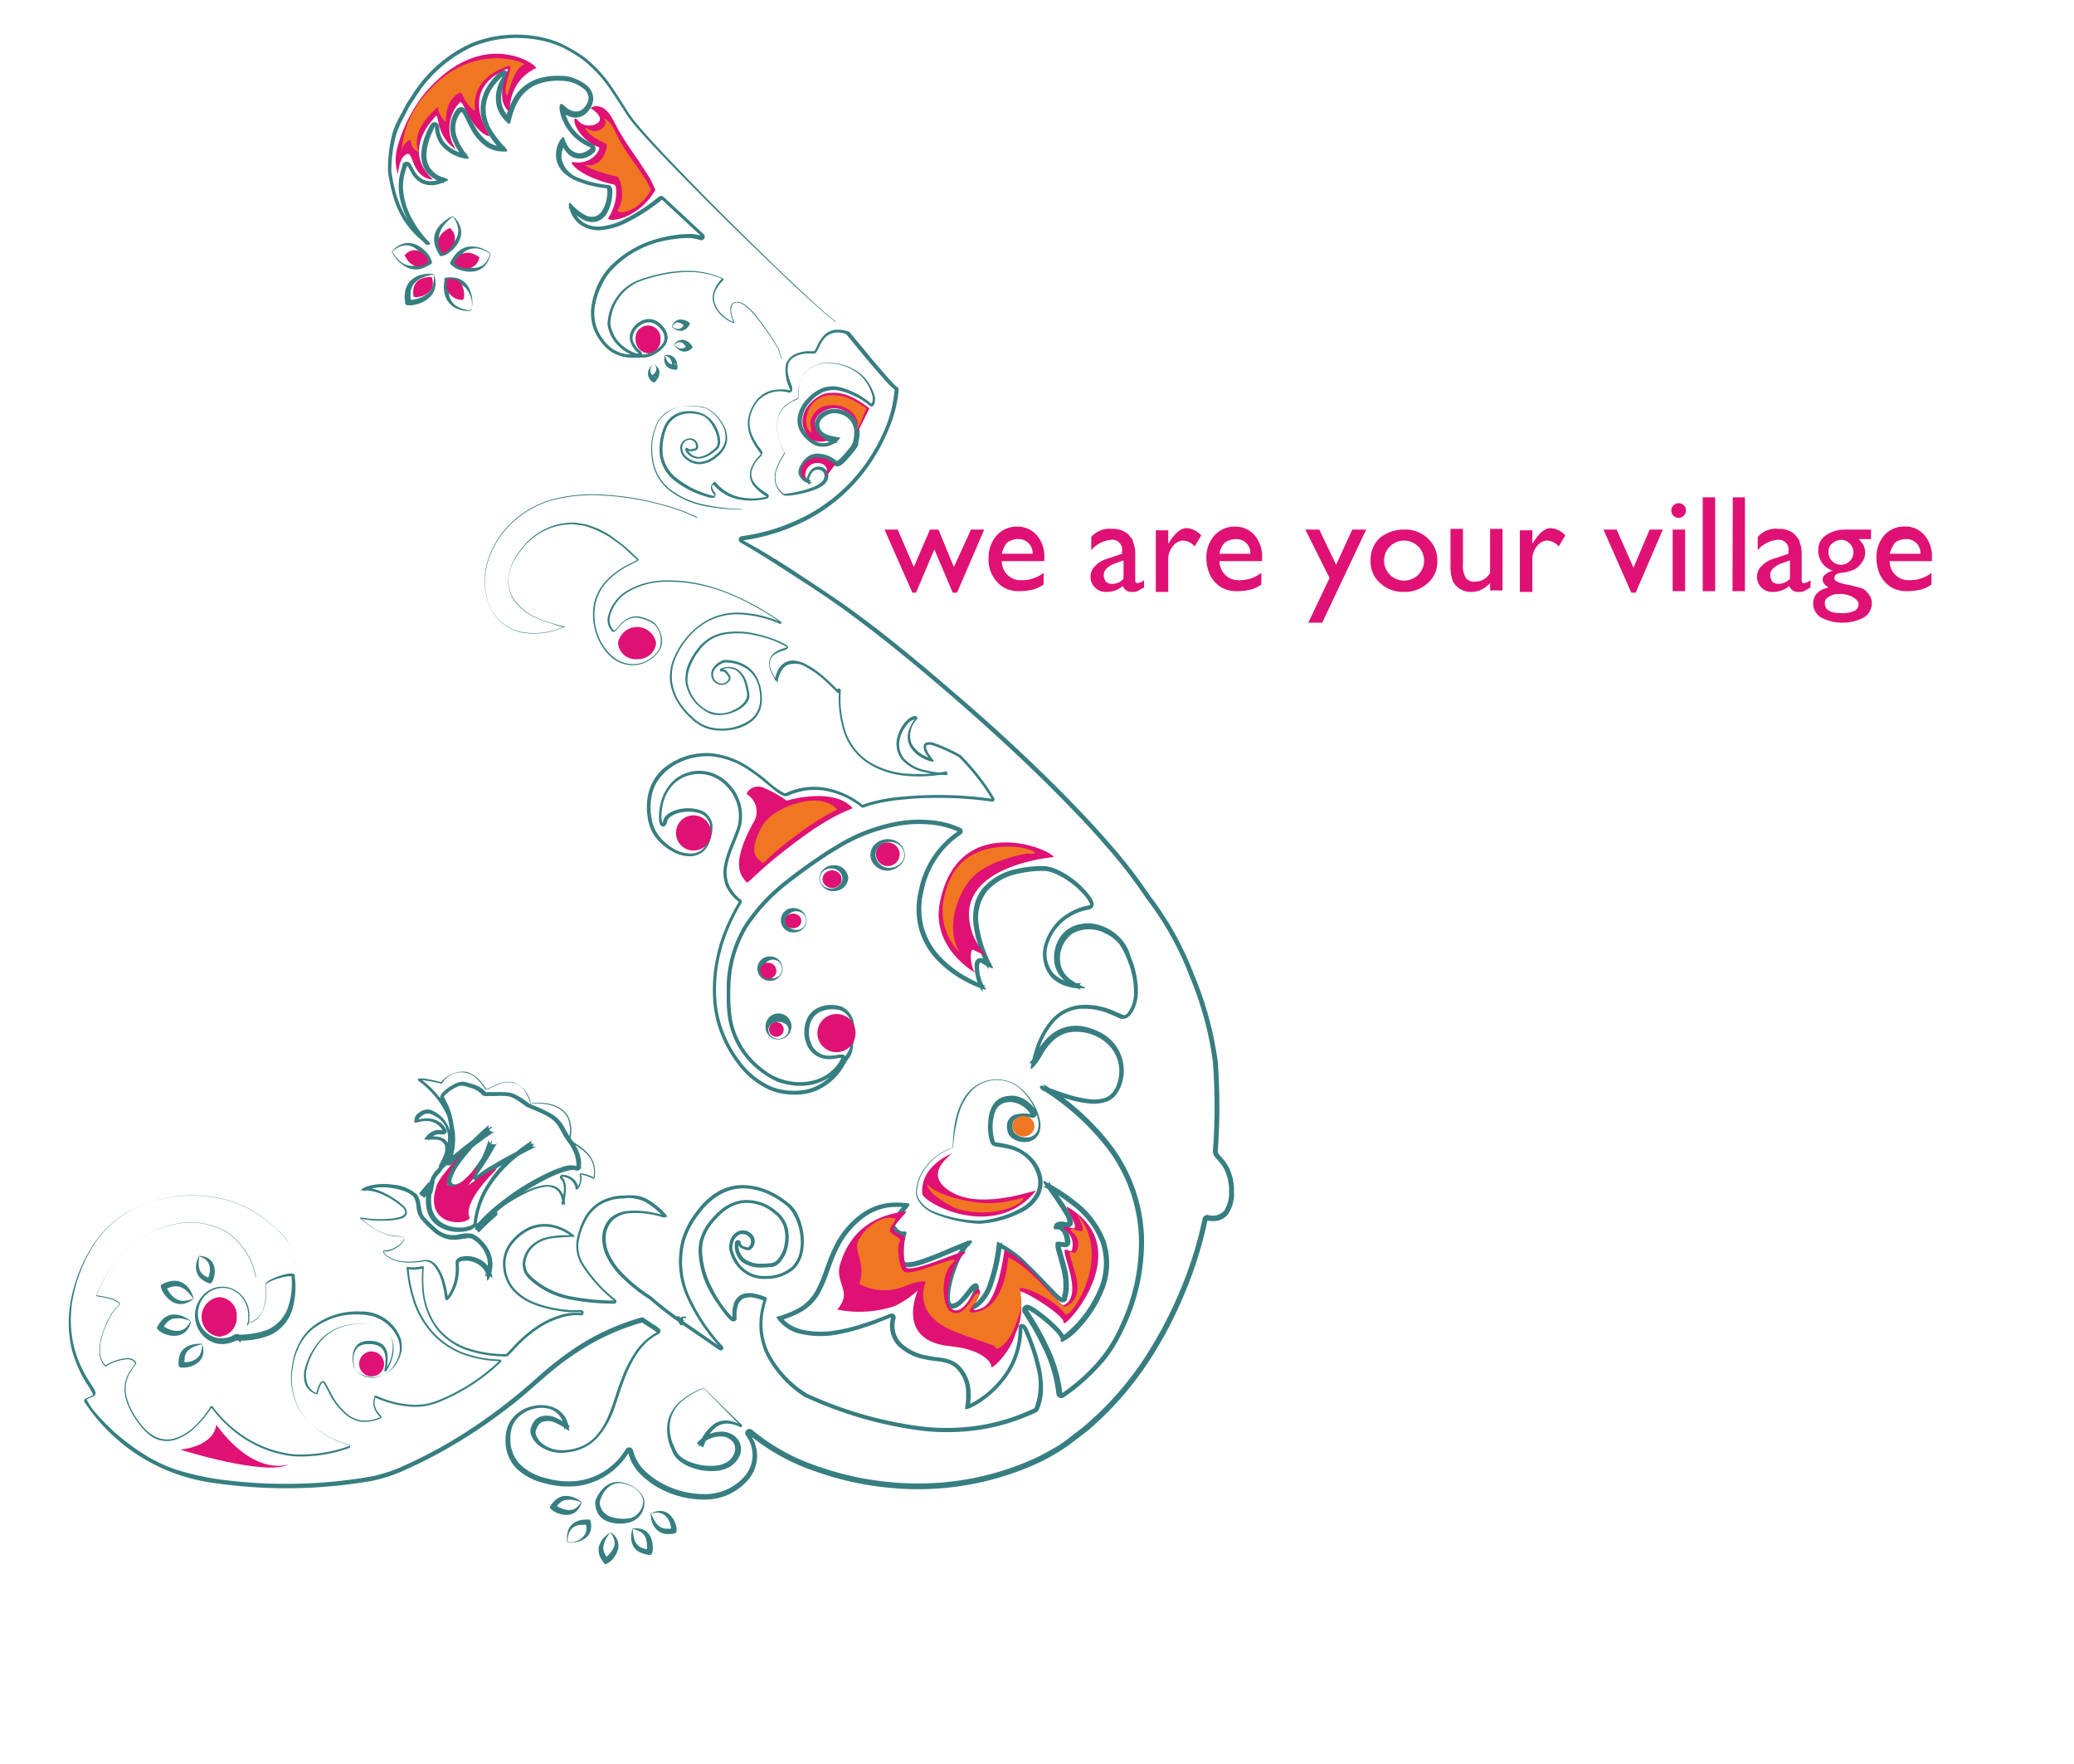 <svg id="Layer_1" data-name="Layer 1" xmlns="http://www.w3.org/2000/svg" viewBox="0 0 282.88 240.54"><defs><style>.cls-1{fill:#377e81;}.cls-2{fill:#df1174;}.cls-3{fill:#f17622;}</style></defs><title>Artboard 1</title><path class="cls-1" d="M26.35,177.08a6.1,6.1,0,0,0-.86-1,2.55,2.55,0,0,0-1-.6,1.9,1.9,0,0,0-1,0c-.17,0-.35.12-.53.16l-.53.26-.07,0a.5.5,0,0,0,.22-.16.47.47,0,0,0,.1-.15.38.38,0,0,0,0-.14s0,0,0,0a1.35,1.35,0,0,0,.08.22,2.92,2.92,0,0,0,.3.52,3.15,3.15,0,0,0,.84.87,1.88,1.88,0,0,0,1.11.34A3.42,3.42,0,0,0,26.35,177.08Zm.07,0a2.92,2.92,0,0,1-1.32.71,2.19,2.19,0,0,1-1.47-.2,3.39,3.39,0,0,1-1.14-1,3.65,3.65,0,0,1-.4-.64,2.14,2.14,0,0,1-.13-.36c0-.12-.1-.28.09-.43h0a4.34,4.34,0,0,1,1.32-.46,2.3,2.3,0,0,1,1.38.17,2.74,2.74,0,0,1,1.06.9A4,4,0,0,1,26.42,177.11Z"/><path class="cls-1" d="M27.56,183.32a6,6,0,0,0-1.15.36,2.35,2.35,0,0,0-.85.6,1.66,1.66,0,0,0-.37.83c0,.15,0,.33-.05.49l0,.53v-.05a.48.48,0,0,0-.2-.34h0l.18,0a2.23,2.23,0,0,0,.53,0,2.78,2.78,0,0,0,1-.36,1.65,1.65,0,0,0,.69-.79A3.16,3.16,0,0,0,27.56,183.32Zm0-.06a2.69,2.69,0,0,1,.14,1.39,2,2,0,0,1-.71,1.18,3,3,0,0,1-1.25.59,3,3,0,0,1-.7.08,1.52,1.52,0,0,1-.36,0,.39.39,0,0,1-.32-.25h0a3.88,3.88,0,0,1,.1-1.27,2.06,2.06,0,0,1,.66-1.08,2.53,2.53,0,0,1,1.15-.54A3.69,3.69,0,0,1,27.61,183.27Z"/><path class="cls-1" d="M26,180.2a3.75,3.75,0,0,0-2.47-.35,2.1,2.1,0,0,0-.85.6,5.71,5.71,0,0,0-.34.48l-.16.28,0,.07,0,0a.47.47,0,0,0,.06-.15.46.46,0,0,0,0-.34,1.27,1.27,0,0,0,.3.23,3.91,3.91,0,0,0,.52.25,3.12,3.12,0,0,0,1.12.23,1.79,1.79,0,0,0,1.05-.34A3.42,3.42,0,0,0,26,180.2Zm.07,0a2.9,2.9,0,0,1-.64,1.29,2.09,2.09,0,0,1-1.26.65A3.27,3.27,0,0,1,22.7,182a2.61,2.61,0,0,1-1.23-.75.3.3,0,0,1-.06-.22.73.73,0,0,1,.09-.18l.19-.31a4.85,4.85,0,0,1,.44-.57,2.49,2.49,0,0,1,1.25-.69A3.33,3.33,0,0,1,26,180.18Z"/><path class="cls-1" d="M33.91,180.43l-.18.29a0,0,0,0,1-.06,0,0,0,0,0,1,0-.05,3.48,3.48,0,0,0,.18-.63c0-.2,0-.44,0-.66a3.64,3.64,0,0,0-.21-1.28,3.79,3.79,0,0,0-1.58-2,3.23,3.23,0,0,0-2.43-.37,3.32,3.32,0,0,0-2,1.39,3.52,3.52,0,0,0,.26,4.36,3.26,3.26,0,0,0,1.92,1A3.47,3.47,0,0,0,32,182a.65.65,0,0,1,.8,1l0,0-.1.1L32.21,182a11.14,11.14,0,0,0,4.22-.64,5.19,5.19,0,0,0,2.79-2.9,10.33,10.33,0,0,0,.55-4.36V174c0-.05,0-.13,0,0s.08.06,0,.06a1.81,1.81,0,0,0-.49,0,7.26,7.26,0,0,0-1.09.22,9.28,9.28,0,0,0-1.07.36,4.47,4.47,0,0,0-.5.24.91.91,0,0,0-.33.27h0a13.55,13.55,0,0,1,0,1.6,6.4,6.4,0,0,1-.29,1.58,3.6,3.6,0,0,1-.78,1.4A2.49,2.49,0,0,1,33.91,180.43Zm0-.06a2.85,2.85,0,0,0,2.07-2.14,6.26,6.26,0,0,0,.25-1.55,12.85,12.85,0,0,0,0-1.57h0c.05-.25.25-.33.4-.45a4.63,4.63,0,0,1,.51-.27,9.51,9.51,0,0,1,1.08-.42,7.62,7.62,0,0,1,1.12-.28,2.19,2.19,0,0,1,.59,0,.33.33,0,0,1,.28.17,2.25,2.25,0,0,1,0,.3,10.85,10.85,0,0,1-.39,4.58,5.63,5.63,0,0,1-3,3.34,10.58,10.58,0,0,1-4.54.73.07.07,0,0,1-.07-.07.08.08,0,0,1,0-.05l.1-.1.09.11a4.14,4.14,0,0,1-2.59.57,3.76,3.76,0,0,1-2.29-1.31,4,4,0,0,1-.1-5,3.65,3.65,0,0,1,2.21-1.43,3.56,3.56,0,0,1,2.58.49,3.94,3.94,0,0,1,1.61,2.08,3.76,3.76,0,0,1,.19,1.32c0,.22,0,.44,0,.67a3.55,3.55,0,0,1-.19.64l-.07,0Z"/><path class="cls-1" d="M93.19,180.06s0,0,0-.11l0-.27.29.12c.07-.09.17-.18.05-.26l-.09,0-.09,0a.65.65,0,0,0-.56.17.69.69,0,0,0-.18.69.58.58,0,0,0,.06.13.79.79,0,0,0,.12.14l.09.06a.12.12,0,0,0,.15,0,.57.57,0,0,0,.1-.32c0-.14,0-.17,0-.19Zm0,0a.4.4,0,0,1,.15,0l0,0h0l0,0v0a.08.08,0,0,1,0,.08c-.12,0-.07,0-.1,0a.24.24,0,0,1-.06-.06l0,0-.1,0Z"/><path class="cls-1" d="M27.2,171.33a5.33,5.33,0,0,0-.1,1.13,2,2,0,0,0,.23.92,1.59,1.59,0,0,0,.59.59c.11.08.28.14.41.22l.47.17-.07,0a.43.43,0,0,0-.31,0l-.11.05s0,.06,0,0a.71.71,0,0,0,.08-.15,2.44,2.44,0,0,0,.15-.46,2.65,2.65,0,0,0,.07-1,1.53,1.53,0,0,0-.4-.86,1.55,1.55,0,0,0-.43-.35A5.43,5.43,0,0,0,27.2,171.33Zm0-.07a2.51,2.51,0,0,1,1.24.37,1.84,1.84,0,0,1,.75,1,2.88,2.88,0,0,1,.06,1.28,3.19,3.19,0,0,1-.17.62,1.52,1.52,0,0,1-.15.29.38.38,0,0,1-.32.21h0a3.84,3.84,0,0,1-1.06-.54,2,2,0,0,1-.71-1,2.26,2.26,0,0,1-.06-1.19A3.33,3.33,0,0,1,27.17,171.26Z"/><path class="cls-1" d="M40.35,172.4a17.39,17.39,0,0,0-1.18-3.26A5,5,0,0,0,38,167.85a12,12,0,0,0-1.29-1.16,15.83,15.83,0,0,0-6.12-3.15,18.28,18.28,0,0,0-13.38,1.88,14.52,14.52,0,0,0-4.75,4.9A20.63,20.63,0,0,0,10,176.74a15.81,15.81,0,0,0,.07,6.82,15.53,15.53,0,0,0,1.19,3.21,17.09,17.09,0,0,0,.84,1.5l.47.73c.08.13.16.24.24.38l.12.2a2.63,2.63,0,0,1,.1.29v0a.5.5,0,0,1-.11.42.78.78,0,0,1-.26.19,4,4,0,0,1-.43.17,1.55,1.55,0,0,0-.33.15c-.08.07-.07,0-.07.08v0a9.13,9.13,0,0,0,1.48,2.09c.58.67,1.21,1.3,1.85,1.91a29.6,29.6,0,0,0,4.2,3.27,21,21,0,0,0,4.76,2.3,40.15,40.15,0,0,0,5.19,1.21,67.73,67.73,0,0,0,21.33-.31,20.82,20.82,0,0,0,5-1.72c1.62-.73,3.21-1.55,4.77-2.43a71.1,71.1,0,0,0,8.89-6c1.41-1.1,2.77-2.26,4.1-3.45a44.52,44.52,0,0,1,4.25-3.39,32.12,32.12,0,0,1,9.81-4.69.45.45,0,0,1,.37.07c.34.23.68.46,1,.68l.54.34a3.73,3.73,0,0,1,.58.43.44.44,0,0,1-.11.72h0c-2.35,1.17-3.71,3.62-4.65,6.11-.49,1.26-.88,2.54-1.33,3.85a12.56,12.56,0,0,1-2,3.76,6.29,6.29,0,0,1-3.67,2.3c-.36.08-.71.12-1.06.17a5.66,5.66,0,0,1-1.13,0,4.93,4.93,0,0,1-2.13-.73,3.23,3.23,0,0,1-1.48-1.86,1.59,1.59,0,0,1,0-.75l.22-.56a4.23,4.23,0,0,1,.36-.53,2,2,0,0,1,.55-.41,2.84,2.84,0,0,1,2.39.13,8.19,8.19,0,0,1,1.86,1.14l-.82.4A2.88,2.88,0,0,0,75,192.15a4.1,4.1,0,0,0-1.93-.08,5.4,5.4,0,0,0-.95.26,5,5,0,0,0-.85.48A3.8,3.8,0,0,0,70,194.24a3.64,3.64,0,0,0-.29.91l-.09.47c0,.17,0,.34,0,.52a4.82,4.82,0,0,0,1.35,3.6,7.68,7.68,0,0,0,3.59,1.86,11.09,11.09,0,0,0,4.13.36,9.05,9.05,0,0,0,6.66-4.32h0a.55.55,0,0,1,1,.17,5.67,5.67,0,0,0,1.42,2.58,10.38,10.38,0,0,0,2.48,1.87,12.12,12.12,0,0,0,6,1.49,7.08,7.08,0,0,0,5.36-2.49,4.4,4.4,0,0,0,.19-5.42.58.58,0,0,1,.85-.79,27.67,27.67,0,0,0,8.86,4.9,40.72,40.72,0,0,0,10,2.18,38.63,38.63,0,0,0,19.92-3.38c.76-.38,1.5-.79,2.24-1.21s1.45-.88,2.11-1.41l2-1.55c.66-.53,1.26-1.14,1.9-1.7a43.53,43.53,0,0,0,6.53-7.85,56.69,56.69,0,0,0,4.76-9.07,53.66,53.66,0,0,0,3.06-9.76v0a.65.65,0,0,1,.76-.51,2.09,2.09,0,0,0,2.17-.58,4.28,4.28,0,0,0,.67-2.53,6.67,6.67,0,0,0-.47-2.75,5.22,5.22,0,0,0-.7-1.18c-.14-.19-.3-.36-.47-.56s-.18-.2-.28-.34a1.23,1.23,0,0,1-.28-.73,83.25,83.25,0,0,0,0-12.24,46,46,0,0,0-3.2-11.71,41.64,41.64,0,0,0-5.91-10.58l0,0h0a65.86,65.86,0,0,0-5.62-7.26c-2-2.33-4.15-4.56-6.31-6.76-4.34-4.38-8.88-8.57-13.54-12.63s-9.38-8-14.35-11.7c-2.48-1.86-5-3.55-7.63-5.24S103.66,75.49,101,74a.48.48,0,0,1-.19-.64.49.49,0,0,1,.35-.24,26.57,26.57,0,0,0,9.74-3.32,23.29,23.29,0,0,0,7.46-7,24.75,24.75,0,0,0,2.44-4.56A17,17,0,0,0,122,53.29a1.66,1.66,0,0,0,0-.25s0,0,0,0a.32.32,0,0,0,.18.12l-.06,0-.13-.07a1.77,1.77,0,0,1-.33-.26l-.26-.24c-.32-.32-.62-.65-.92-1-.59-.66-1.17-1.33-1.74-2-1.14-1.34-2.25-2.7-3.36-4.07l.17.13a2.61,2.61,0,0,0-2.94.31,4.64,4.64,0,0,0-.89,1.39l-.21.42a1.56,1.56,0,0,1-.17.26.66.66,0,0,1-.23.18.69.69,0,0,1-.22,0h-.05c-.29,0-.58,0-.86,0-1.12.1-2.26.54-2.48,1.55a3.36,3.36,0,0,0,.06,1.59,8,8,0,0,0,.26.82l.16.42.08.22s0,.07,0,.14a.57.57,0,0,1,0,.12.64.64,0,0,1,0,.13.4.4,0,0,1-.1.2.44.44,0,0,1-.31.14h-.08a4.12,4.12,0,0,0-4.26,1.21,5.35,5.35,0,0,0-1,2.13,4.24,4.24,0,0,0,.21,2.3,8.28,8.28,0,0,0,1.24,2.1,1.83,1.83,0,0,1,.22.36.57.57,0,0,1,0,.16s-.1.34-.12.32l-.05.06-.1.11-.41.45a5.25,5.25,0,0,0-.61,1,2,2,0,0,0,.17,2.07,3.8,3.8,0,0,0,.8.83c.32.26.63.43,1.05.72a.36.36,0,0,1-.12.64h0a8.92,8.92,0,0,1-4.08.06,6.2,6.2,0,0,1-1.91-.83,6.36,6.36,0,0,1-.82-.65l-.37-.37-.17-.18-.07-.07h0l0,0s.2.06.27,0l0,0c-.23.16-.33.31-.31.48a1.78,1.78,0,0,0,.37.72,1,1,0,0,1,.09.17l0,.06a.49.49,0,0,1,0,.17.4.4,0,0,1-.24.32.75.75,0,0,1-.3,0l-.15,0c-.19,0-.34-.08-.51-.13-.33-.1-.65-.2-1-.32a12.94,12.94,0,0,1-3.53-2A5.41,5.41,0,0,1,90,62.15a8.1,8.1,0,0,1,.6-4A3.63,3.63,0,0,1,92,56.56a4,4,0,0,1,2-.5,4.54,4.54,0,0,1,2,.44A4.07,4.07,0,0,1,97.56,58a4.87,4.87,0,0,1,.66,2A1.79,1.79,0,0,1,98,61.09a1.86,1.86,0,0,1-.41.39,4.46,4.46,0,0,1-.4.31,3.52,3.52,0,0,1-1.94.76,2,2,0,0,1-1.77-1.14.23.23,0,0,1,.1-.31.24.24,0,0,1,.29.06.3.3,0,0,0,.31.11c.16,0,.33-.09.6-.1h0c.19,0,.21-.53,0-.82a.86.86,0,0,0-1-.32,1,1,0,0,0-.71.81A1.59,1.59,0,0,0,93.36,62v0a2.74,2.74,0,0,0,2.06,1A3.64,3.64,0,0,0,97.64,62a3.25,3.25,0,0,0,1.3-2,3.54,3.54,0,0,0-.6-2.34,6,6,0,0,0-1.73-1.8,1.94,1.94,0,0,0-.53-.25c-.2,0-.42-.08-.63-.11a9.38,9.38,0,0,0-1.27-.1,4.78,4.78,0,0,0-4.34,2.05,8.13,8.13,0,0,0-.8,4.94,6.28,6.28,0,0,0,2.38,4.35,11.33,11.33,0,0,0,4.65,2.08,25.89,25.89,0,0,0,5.12.6v.07A26,26,0,0,1,96.05,69a11.44,11.44,0,0,1-4.7-2.08,6.41,6.41,0,0,1-2.44-4.42,8.27,8.27,0,0,1,.8-5,4.1,4.1,0,0,1,1.94-1.68,6.31,6.31,0,0,1,2.54-.47,9.56,9.56,0,0,1,1.29.09,2.59,2.59,0,0,1,1.24.39,6.2,6.2,0,0,1,1.8,1.85,3.74,3.74,0,0,1,.64,2.48,3.47,3.47,0,0,1-1.37,2.15,3.87,3.87,0,0,1-2.36,1,2.93,2.93,0,0,1-2.28-1.12h0a1.84,1.84,0,0,1-.35-1.33,1.27,1.27,0,0,1,.89-1A1.13,1.13,0,0,1,95,60.2a1.23,1.23,0,0,1,.22.67.52.52,0,0,1-.38.57h0c-.18,0-.37.08-.57.1a.59.59,0,0,1-.56-.22l.07,0a1.75,1.75,0,0,0,1.53,1A3.25,3.25,0,0,0,97,61.56a3.86,3.86,0,0,0,.73-.63,1.51,1.51,0,0,0,.15-.92,4.57,4.57,0,0,0-.63-1.83A3.77,3.77,0,0,0,96,56.77a4.26,4.26,0,0,0-1.89-.39,3.63,3.63,0,0,0-1.87.46,3.29,3.29,0,0,0-1.28,1.42,7.79,7.79,0,0,0-.55,3.83,5,5,0,0,0,2,3.21,12.57,12.57,0,0,0,3.43,1.88q.46.17.93.31c.16,0,.32.09.47.12a.92.92,0,0,0,.22,0s0-.08-.06-.14a2.07,2.07,0,0,1-.44-.9.93.93,0,0,1,.49-.85h0c.18,0,.17.11.24.16l.17.18.35.35A6,6,0,0,0,99,67a5.79,5.79,0,0,0,1.79.77,8.51,8.51,0,0,0,3.89-.06l0,.08a6.36,6.36,0,0,1-1.95-1.64,2.48,2.48,0,0,1-.22-2.47,5.64,5.64,0,0,1,.67-1.1l.43-.48.11-.12.05-.06v0a1.66,1.66,0,0,0-.16-.26,8.69,8.69,0,0,1-1.29-2.2,4.68,4.68,0,0,1-.24-2.53,5.77,5.77,0,0,1,1.07-2.32,3.81,3.81,0,0,1,2.13-1.37,6,6,0,0,1,2.55,0h0a5.7,5.7,0,0,1-.65-3.46,2.2,2.2,0,0,1,1.12-1.4,4.7,4.7,0,0,1,1.75-.49c.3,0,.61,0,.91,0,.14,0,.19-.13.27-.25l.2-.41a5.08,5.08,0,0,1,1-1.53,2.54,2.54,0,0,1,1.65-.74,4.31,4.31,0,0,1,1.79.32l0,0q1.66,2,3.36,4.06c.57.67,1.14,1.33,1.73,2,.29.32.59.65.9,1a3.5,3.5,0,0,0,.48.42l.15.1a.42.42,0,0,1,.06.18,2.07,2.07,0,0,1,0,.34,17.36,17.36,0,0,1-1.32,5.1,25.25,25.25,0,0,1-2.48,4.65,23.8,23.8,0,0,1-7.61,7.19,27.1,27.1,0,0,1-9.93,3.4l0-.11c2.72,1.48,5.36,3.1,7.94,4.82s5.18,3.39,7.66,5.24c5,3.66,9.72,7.67,14.4,11.71s9.23,8.25,13.59,12.64c2.17,2.2,4.31,4.44,6.34,6.78a66.38,66.38,0,0,1,5.69,7.33h0a42.3,42.3,0,0,1,6,10.74,46.6,46.6,0,0,1,3.26,11.88,83.67,83.67,0,0,1,0,12.33,1.44,1.44,0,0,0,.39.59c.17.19.34.39.5.59a5.94,5.94,0,0,1,.8,1.34,7.37,7.37,0,0,1,.53,3,4.93,4.93,0,0,1-.83,3,2.4,2.4,0,0,1-1.31.84,3.67,3.67,0,0,1-1.56,0l.09-.06a54.29,54.29,0,0,1-3.09,9.92,56.52,56.52,0,0,1-4.82,9.2,44.26,44.26,0,0,1-6.65,8c-.65.58-1.26,1.19-1.94,1.73l-2.07,1.58c-.68.54-1.45,1-2.16,1.44s-1.51.85-2.29,1.23a39.32,39.32,0,0,1-20.29,3.42,41.4,41.4,0,0,1-10.14-2.23,28.34,28.34,0,0,1-9.06-5l.1-.09a5,5,0,0,1-.22,6.2,7.73,7.73,0,0,1-5.84,2.72,12.74,12.74,0,0,1-6.36-1.58,11,11,0,0,1-2.63-2,6.26,6.26,0,0,1-1.57-2.89l.12,0a9.65,9.65,0,0,1-7.13,4.63,11.68,11.68,0,0,1-4.35-.38,8.25,8.25,0,0,1-3.85-2,5.41,5.41,0,0,1-1.51-4,4.72,4.72,0,0,1,.12-1.1,4.21,4.21,0,0,1,.34-1,4.38,4.38,0,0,1,1.44-1.65,5.51,5.51,0,0,1,1-.54,6,6,0,0,1,1.06-.29,4.67,4.67,0,0,1,2.19.1,3.37,3.37,0,0,1,1.81,1.21,3.77,3.77,0,0,1,.71,2.07.06.06,0,0,1-.05.06h0a7.67,7.67,0,0,0-1.72-1.06,2.32,2.32,0,0,0-1.92-.14c-.16,0-.26.19-.39.29a4.3,4.3,0,0,0-.28.41l-.18.47a1,1,0,0,0,0,.48,2.72,2.72,0,0,0,1.23,1.51,4.39,4.39,0,0,0,1.89.65,6.74,6.74,0,0,0,2-.16,5.74,5.74,0,0,0,3.37-2.1c1.73-2.14,2.18-4.95,3.21-7.46a17.24,17.24,0,0,1,1.86-3.65,8.48,8.48,0,0,1,3-2.72v.09a7.9,7.9,0,0,0-1-.7c-.36-.22-.71-.45-1.06-.69h0a31.63,31.63,0,0,0-9.66,4.61c-3,2-5.47,4.64-8.34,6.81a71.56,71.56,0,0,1-9,6c-1.57.88-3.17,1.71-4.81,2.44a21.24,21.24,0,0,1-5.09,1.74,68.13,68.13,0,0,1-21.48.28,25,25,0,0,1-17.72-11.11h0a.39.39,0,0,1,.2-.4,1.82,1.82,0,0,1,.4-.18,3.8,3.8,0,0,0,.39-.15c.12-.06.23-.15.21-.27h0a12.88,12.88,0,0,0-.88-1.48,17.38,17.38,0,0,1-.85-1.53,15.82,15.82,0,0,1-1.2-3.28,16.07,16.07,0,0,1,0-6.93,20.86,20.86,0,0,1,2.54-6.47,14.72,14.72,0,0,1,4.84-5,18.44,18.44,0,0,1,13.51-1.85,16,16,0,0,1,6.15,3.2,12.06,12.06,0,0,1,1.29,1.17,5.08,5.08,0,0,1,1.14,1.32,17.45,17.45,0,0,1,1.18,3.28Z"/><path class="cls-1" d="M95.07,70.63l-1.8-.8h0a38.86,38.86,0,0,0-12-2.3,22.41,22.41,0,0,0-6.06.71,13.73,13.73,0,0,0-5.28,3,11.94,11.94,0,0,0-3.28,5.07,9.15,9.15,0,0,0,0,6A6.15,6.15,0,0,0,71,86.16,9.81,9.81,0,0,0,77,85.42h0s0,.1,0,.11h0l0,0-.11,0-.23-.06-.47-.12L75.12,85a15.22,15.22,0,0,1-1.83-.67A7.58,7.58,0,0,1,70.18,82a4.66,4.66,0,0,1-.74-3.77,8.29,8.29,0,0,1,.63-1.86,10.83,10.83,0,0,1,1.11-1.61,8.77,8.77,0,0,1,6.74-3.49,3.65,3.65,0,0,1,1,.08c.32.05.65.09,1,.16a18.36,18.36,0,0,1,1.84.67c.57.32,1.17.59,1.71,1L85,74.32c.49.42,1,.88,1.44,1.32l.36.33.18.17.09.08c.11.2-.05.23-.06.26-.3.19-.59.31-.88.46A11.37,11.37,0,0,0,83,79.11a6.61,6.61,0,0,0-1.79,3.31,7.89,7.89,0,0,0,.23,3.78,7.12,7.12,0,0,0,2,3.2,4.25,4.25,0,0,0,3.47,1.13,4.37,4.37,0,0,0,3-2,3.15,3.15,0,0,0-.72-3.43l0,0a5.53,5.53,0,0,0-2-.82,2.49,2.49,0,0,0-2,.48,4.76,4.76,0,0,0-.76.75c-.12.14-.23.28-.37.43a.71.71,0,0,1-.28.2.3.3,0,0,1-.24,0,.83.83,0,0,1-.12-.11,2.22,2.22,0,0,1-.43-2.2,5.64,5.64,0,0,1,2.78-3.41,10.48,10.48,0,0,1,4.26-1.24,20,20,0,0,1,4.43.24,24.16,24.16,0,0,1,4.27,1.17,35.39,35.39,0,0,1,7.77,4.18.16.16,0,0,1-.16.29,15.41,15.41,0,0,0-5.63-1.28,8.41,8.41,0,0,0-5.37,1.76A10.81,10.81,0,0,0,92,90.09a6.49,6.49,0,0,0-.33,2.81,6.78,6.78,0,0,0,.92,2.68,9.7,9.7,0,0,0,1.84,2.2,5.44,5.44,0,0,0,2.44,1.4,6.88,6.88,0,0,0,5.44-1,3.49,3.49,0,0,0,1.34-2.36,6.08,6.08,0,0,0-.37-2.79A4,4,0,0,0,101.51,91a5.33,5.33,0,0,0-2.72-.65h.06a2.51,2.51,0,0,0-1.31.85,1.26,1.26,0,0,0-.12,1.4,1.17,1.17,0,0,0,1.23.59c.46-.08.93-.63.68-.9v0c-.25-.43-.53-.78-.89-.71a.21.21,0,0,1-.12-.4h0a2.48,2.48,0,0,1,2.32.12,3.47,3.47,0,0,1,1.26,1.94,7.81,7.81,0,0,1,.25,1.11,1.83,1.83,0,0,1-.09,1.21A3.67,3.67,0,0,1,100.31,97a5.23,5.23,0,0,1-2.24.52,3.78,3.78,0,0,1-1.16-.18,4,4,0,0,1-1-.57A5.55,5.55,0,0,1,93.5,93a5.42,5.42,0,0,1,.33-2.28,8.68,8.68,0,0,1,1.13-2,6.27,6.27,0,0,1,1.63-1.6l.49-.31.54-.22a5.62,5.62,0,0,1,1.1-.32,11,11,0,0,1,4.5.19,17.84,17.84,0,0,1,2.16.63c.35.13.7.27,1,.42.17.07.34.16.51.24l.26.14.13.08a.87.87,0,0,1,.2.21l0-.06a.31.31,0,0,1,0,.21.28.28,0,0,1-.06.11.32.32,0,0,1-.1.09l-.13.06-.2.07-.38.13a4.5,4.5,0,0,0-.7.31,1.7,1.7,0,0,0-.89,1,2.32,2.32,0,0,0,.21,1.42,7.16,7.16,0,0,0,.8,1.33l0,0a.23.23,0,0,0-.34,0l0,0h0l0-.07,0-.17.1-.36a4.92,4.92,0,0,1,.26-.71,2.6,2.6,0,0,1,1-1.18,2.3,2.3,0,0,1,1.55-.24,4.9,4.9,0,0,1,1.42.51,12.93,12.93,0,0,1,2.38,1.68c.73.63,1.42,1.31,2.08,2h-.37l0,0,0-.08a1.63,1.63,0,0,0,.07-.18.26.26,0,0,1,.5.1,14.66,14.66,0,0,0,.6,5.45,8,8,0,0,0,3.22,4.25,11.21,11.21,0,0,0,5.17,1.65,19.26,19.26,0,0,0,5.49-.33l.05.54a15.65,15.65,0,0,1-3.29-.45,5.57,5.57,0,0,1-2.93-1.7,3.5,3.5,0,0,1-.49-3.36,5.08,5.08,0,0,1,.8-1.52,3.71,3.71,0,0,1,.61-.64,1.48,1.48,0,0,1,.93-.39.28.28,0,0,1,.22.45v0a3.22,3.22,0,0,0-.76,3.25,4.16,4.16,0,0,0,2.75,2.05h.1s-.05,0-.07,0a.25.25,0,0,0-.13.21.23.23,0,0,0,0,.11c.06.09,0,0,0,0l-.07-.1-.29-.39a6.5,6.5,0,0,1-.53-.85A2,2,0,0,1,126,102a.76.76,0,0,1,0-.37.58.58,0,0,1,.31-.36,1.82,1.82,0,0,1,1.15.07,22.75,22.75,0,0,1,3.53,1.62l.07.05a32.89,32.89,0,0,1,2.46,2.78,26.84,26.84,0,0,1,2.09,3.07h0a.31.31,0,0,1-.31.46,51.32,51.32,0,0,0-8.17-.5c-1.37,0-2.73.09-4.09.23a24,24,0,0,0-4,.68h0c-.41.08-.79.27-1.28.4a.31.31,0,0,1-.27-.05h0a11,11,0,0,0-5-2.25,8.75,8.75,0,0,0-2.74,0,10,10,0,0,0-1.34.33,6.38,6.38,0,0,0-.65.24l-.32.13a.88.88,0,0,1-.58,0,4.82,4.82,0,0,1-1.3-.83l-1.1-.91a25.69,25.69,0,0,0-2.25-1.7,11,11,0,0,0-5.13-1.94c-3.57-.28-7.71,1.88-8.23,5.61a8,8,0,0,0,0,2.73,5.4,5.4,0,0,0,1,2.47,6.88,6.88,0,0,0,2,1.76,4.54,4.54,0,0,0,2.52.68,2.34,2.34,0,0,0,2-1.34,4.88,4.88,0,0,0,.47-2.54,2.08,2.08,0,0,0-1.61-1.66,5.08,5.08,0,0,0-2.62,0,3.3,3.3,0,0,0-1.16.53,1.41,1.41,0,0,0-.38.4A1.58,1.58,0,0,1,91,112a1.5,1.5,0,0,1-.16.47l-.06.09a.58.58,0,0,1-.18.13.45.45,0,0,1-.32,0,.42.42,0,0,1-.15-.11.75.75,0,0,1-.16-.3,2.39,2.39,0,0,1-.08-.42,5.6,5.6,0,0,1,0-.77,7.65,7.65,0,0,1,.2-1.49,6.2,6.2,0,0,1,1.35-2.69A5,5,0,0,1,94,105.3a5.34,5.34,0,0,1,3,.06A5.9,5.9,0,0,1,99.51,107a6.24,6.24,0,0,1,1.55,5.66c-.57,1.9-1.53,3.56-1.85,5.36a4.67,4.67,0,0,0,.19,2.59,5.19,5.19,0,0,0,1.62,2.05.41.41,0,0,1,.1.52,26.47,26.47,0,0,0-1.92,3.89A21,21,0,0,0,98,131.24a20.3,20.3,0,0,0-.33,4.3,15.29,15.29,0,0,0,.68,4.21v0a16.25,16.25,0,0,0,2.6,5,10.49,10.49,0,0,0,4.3,3.45,8.05,8.05,0,0,0,2.69.54,7.42,7.42,0,0,0,2.71-.33,7.52,7.52,0,0,0,4.08-3.52,13.72,13.72,0,0,1,.83-1.25,3.71,3.71,0,0,0,.46-1.17,6.66,6.66,0,0,0,.12-2.69,2.45,2.45,0,0,0-1.35-1.94,3.93,3.93,0,0,0-2.53,0,2.55,2.55,0,0,0-1.72,1.66,3.93,3.93,0,0,0,0,2.55,2.69,2.69,0,0,0,1.64,1.77,3.37,3.37,0,0,0,1.26.14,6.27,6.27,0,0,0,.67-.08l.35-.06.21,0h.18l.12,0,.06,0a.51.51,0,0,1,.16.11.46.46,0,0,1,.13.31.55.55,0,0,1-.05.24l0-.11c-1.36,3.08-4.8,4.14-7.67,3.56-.37-.05-.72-.17-1.08-.25a2.56,2.56,0,0,1-.55-.19l-.5-.24a11.79,11.79,0,0,1-1.84-1.19,11.32,11.32,0,0,1-4.35-7.4,16.33,16.33,0,0,1-.16-2.16c0-.71,0-1.43,0-2.15a16.76,16.76,0,0,1,2.42-8.24,25.62,25.62,0,0,1,5.88-6.23c1.12-.88,2.26-1.72,3.42-2.53l1.76-1.19c.6-.38,1.22-.75,1.83-1.12a24,24,0,0,1,8-3,16.63,16.63,0,0,1,4.33-.2,12.15,12.15,0,0,1,4.28,1.08.5.5,0,0,1,.05.86h0a12.06,12.06,0,0,0-5.14,7.82,10,10,0,0,0,0,4.73,9.51,9.51,0,0,0,2.29,4.11,14.61,14.61,0,0,0,3.83,2.91,13.34,13.34,0,0,0,2.2,1l.24.06h-.06a.53.53,0,0,0-.29.13c-.32.32,0,.83-.08.69.11.13.08.08.1.1a1.4,1.4,0,0,1-.2-.16,2.38,2.38,0,0,1-.44-.68,6.57,6.57,0,0,1-.43-1.3,6,6,0,0,1-.17-1.37,2.38,2.38,0,0,1,0-.41,1,1,0,0,1,.3-.58.73.73,0,0,1,.55-.17.86.86,0,0,1,.37.12l.27.18.5.28a4.35,4.35,0,0,0,.41.18h-.05a.47.47,0,0,0-.35.17.5.5,0,0,0-.13.37.68.68,0,0,0,0,.11.41.41,0,0,0,0,.1l-.1-.15-.17-.31c-.1-.2-.19-.4-.27-.6a17.23,17.23,0,0,1-1.48-4.93,8.17,8.17,0,0,1,.11-2.67,5.77,5.77,0,0,1,1.21-2.46,8.33,8.33,0,0,1,4.61-2.56,15.1,15.1,0,0,1,2.57-.36,9.47,9.47,0,0,1,1.34,0,5.49,5.49,0,0,1,1.35.36,11.92,11.92,0,0,1,4.21,3.11,5.87,5.87,0,0,1,.81,1.13,1.41,1.41,0,0,1,.16.5.72.72,0,0,1-.19.58.82.82,0,0,1-.46.22l-.56.13a7.4,7.4,0,0,0-2.13.91,6.61,6.61,0,0,0-2.81,3.54,4.2,4.2,0,0,0,.68,4.14,4.29,4.29,0,0,0,1.89,1.1,6.2,6.2,0,0,0,1.12.23,5.49,5.49,0,0,0,.56,0h.29l-.09,0a.49.49,0,0,0-.15.17.58.58,0,0,0,0,.63.45.45,0,0,0,.21.17h0l-.14-.06-.44-.2-.57-.28a6.23,6.23,0,0,1-1.09-.73,4,4,0,0,1-1.44-2.32,5.14,5.14,0,0,1,.25-2.67,4.45,4.45,0,0,1,1.67-2.15c3.33-2,7.64.48,8.44,3.8a12.24,12.24,0,0,1,1,4.91,5.56,5.56,0,0,1-.68,2.58,2.86,2.86,0,0,1-.47.6,1.3,1.3,0,0,1-1,.42,1.37,1.37,0,0,1-.47-.14l-.27-.12-.54-.23a9.06,9.06,0,0,0-4.37-.89,5.4,5.4,0,0,0-3.74,1.92,10.67,10.67,0,0,0-2.07,4c-.11.37-.21.74-.29,1.12l-.12.57-.07.32v0s0,0,0,0a.32.32,0,0,0,0-.09.61.61,0,0,0-.21-.31.56.56,0,0,0-.23-.1l-.13,0a.52.52,0,0,0-.22.05l0,0,0,0,.07-.07.17-.2c.11-.14.23-.29.33-.45.23-.33.38-.59.61-1a8.67,8.67,0,0,1,1.58-2,5.49,5.49,0,0,1,2.35-1.28,5.56,5.56,0,0,1,2.67,0,8.16,8.16,0,0,1,1.23.4,9.2,9.2,0,0,1,1.17.57,5.86,5.86,0,0,1,2.42,7,5.26,5.26,0,0,1-.64,1.2,2.8,2.8,0,0,1-1.18.95,5.36,5.36,0,0,1-2.68.3,15.63,15.63,0,0,1-2.46-.49c-.79-.22-1.57-.48-2.32-.75l-1.12-.4-.5-.16s-.09.07.24-.1a.51.51,0,0,0,.2-.41.23.23,0,0,0,0-.11l-.23-.26a34.3,34.3,0,0,1,9.48,8.54,22.12,22.12,0,0,1,4.31,12,27,27,0,0,1-2.55,12.53,27.46,27.46,0,0,1-1.5,2.85,16.59,16.59,0,0,1-2,2.61,27.58,27.58,0,0,1-4.85,4.23.66.66,0,0,1-.92-.17.68.68,0,0,1-.12-.33,19.1,19.1,0,0,0-1.94-6.43c-.49-1-1-2-1.63-3-.29-.49-.6-1-.92-1.48l-.06-.09,0,0a.61.61,0,0,1-.06-.11,1,1,0,0,1-.05-.14l0-.07a.7.7,0,0,1,.21-.61.54.54,0,0,1,.18-.12.76.76,0,0,1,.38-.06,1.11,1.11,0,0,1,.28.08,3.58,3.58,0,0,1,.48.26c.27.17.52.34.76.52a19.26,19.26,0,0,1,2.74,2.38,5.56,5.56,0,0,1,.61.79,2,2,0,0,1,.25.59.89.89,0,0,1,0,.22v.13a.39.39,0,0,0,0-.12.53.53,0,0,0-.07-.18c-.31-.43-.56-.27-.56-.3h0a3.45,3.45,0,0,0,.58-.38c.21-.16.42-.35.63-.53a15.94,15.94,0,0,0,3.87-5.43,9,9,0,0,0,.4-6.39,11.54,11.54,0,0,0-3.93-5.23,22.81,22.81,0,0,0-2.81-1.91c-.25-.14-.49-.29-.75-.42l-.38-.2-.09-.05,0,0h0a.53.53,0,0,0,.31,0l.16,0a.59.59,0,0,0,.37-.62v0a.35.35,0,0,0,0-.08l0,0c.25.42.61.93.94,1.4.66,1,1.34,1.91,1.95,3a3.31,3.31,0,0,1,.4,1,.84.84,0,0,1,0,.28.88.88,0,0,1,0,.19.9.9,0,0,1-.19.26.8.8,0,0,1-.48.2l-.28,0-.36-.06a1,1,0,0,0-.48,0s0,0,0,.12v.1h0a.59.59,0,0,0-.19-.44A.63.63,0,0,0,144,167h.25a1.57,1.57,0,0,1,1.31.81,3.66,3.66,0,0,1,.44,1.56h0v0a.75.75,0,0,1-.16.46.84.84,0,0,1-.21.18l-.16.06a1,1,0,0,1-.39,0,3.28,3.28,0,0,1-.4-.06l-.28,0c-.06,0-.14,0,.07-.06a.5.5,0,0,0,.16-.17.41.41,0,0,0,.06-.19c0-.05,0,.06,0,.08a2.13,2.13,0,0,0,0,.27c0,.19.09.39.14.59.22.81.49,1.66.69,2.54a9.14,9.14,0,0,1,.25,2.77,6,6,0,0,1-.1.72c0,.12-.06.24-.09.36l-.05.18v.07s0,0,0,.08a.71.71,0,0,1-.42.35.78.78,0,0,1-.28,0,.67.67,0,0,1-.27-.09l-.13-.08-.17-.13-.27-.24-.48-.47c-1.23-1.26-2.4-2.53-3.64-3.72-.62-.59-1.25-1.17-1.92-1.68a8,8,0,0,0-2.05-1.25l.79-.51a25.58,25.58,0,0,1-1.25,5.79,6.55,6.55,0,0,1-1.66,2.7,6.68,6.68,0,0,1-.65.48,1,1,0,0,1-.4.16.59.59,0,0,1-.45-.11A.61.61,0,0,1,132,178a.83.83,0,0,1,0-.29,2.91,2.91,0,0,1,.18-.43,10.88,10.88,0,0,0,.59-1.24,1.35,1.35,0,0,0,.1-.47c0-.08,0,.06.24.07.11,0-.12.08-.24.24s-.28.34-.43.52c-.29.37-.59.77-1,1.16a4,4,0,0,1-.63.56,1.75,1.75,0,0,1-1,.36.93.93,0,0,1-.75-.52,1.76,1.76,0,0,1-.15-.53,4.06,4.06,0,0,1,0-.84,10.29,10.29,0,0,1,.23-1.51,17.7,17.7,0,0,1,.9-2.85,9.93,9.93,0,0,1,1.53-2.66l.42-.44s0,0,0,.25a.52.52,0,0,0,.22.38.5.5,0,0,0,.19.08c.12,0,.05,0,0,0l-.28.08c-.42.14-.87.33-1.31.51-1.78.73-3.53,1.54-5.45,2.12a5.57,5.57,0,0,1-1.6.27,1.31,1.31,0,0,1-.6-.15.92.92,0,0,1-.27-.26l-.08-.17a1.54,1.54,0,0,1-.08-.27,4.81,4.81,0,0,1-.08-.82,12.38,12.38,0,0,1,.07-1.51,5.4,5.4,0,0,1,.34-1.56h0s0,0,0,0a.34.34,0,0,0,0,.15.48.48,0,0,0,.18.27.41.41,0,0,0,.15.08h0a2.51,2.51,0,0,1-.44,0,1.85,1.85,0,0,1-.9-.48,3,3,0,0,1-.55-.72.64.64,0,0,1-.07-.18.61.61,0,0,1,0-.21.89.89,0,0,1,0-.24,1.73,1.73,0,0,1,.12-.25,4,4,0,0,1,.23-.36c.31-.42.63-.79.94-1.16l.46-.54.2-.26.07-.1s0,0,0,0v.06a.62.62,0,0,0,0,.13.5.5,0,0,0,.08.22.5.5,0,0,0,.27.21l.1,0a10.16,10.16,0,0,0-3,0,8,8,0,0,0-2.77,1.13,11.38,11.38,0,0,0-3.89,4.67c-.94,1.84-1.35,4-2.51,6a6.76,6.76,0,0,1-2.47,2.42,13.73,13.73,0,0,1-3.12,1.23l.34-.74a3.83,3.83,0,0,0,1.27,1.24,6.15,6.15,0,0,0,1.79.71,11.84,11.84,0,0,0,4,.14,23.92,23.92,0,0,0,4-.93c.65-.22,1.32-.41,2-.68l1-.38.48-.19.25-.11a1,1,0,0,1,.27-.08h.15a.53.53,0,0,1,.47.55.58.58,0,0,1,0,.15.59.59,0,0,1-.06.12.78.78,0,0,1-.12.16l.13-.2a3.61,3.61,0,0,0,0,1.76,3.38,3.38,0,0,0,.88,1.54,6.74,6.74,0,0,0,3.41,1.64c.65.17,1.29.2,2,.32a4.69,4.69,0,0,1,2.16.8,5.19,5.19,0,0,1,1.82,4,10,10,0,0,1-.15,2.18v0a.42.42,0,0,0,0-.12.49.49,0,0,0-.07-.21.48.48,0,0,0-.17-.16l-.1,0-.09,0s0,0,0,0l.18-.06.43-.19a9.62,9.62,0,0,0,.85-.48,13.28,13.28,0,0,0,3-2.61,10.93,10.93,0,0,0,2.67-7.28h0a.43.43,0,0,1,0-.16.52.52,0,0,1,.28-.31.55.55,0,0,1,.21,0l.13,0a.5.5,0,0,1,.16.07l.08.06a1,1,0,0,1,.14.15l.13.2c.07.12.13.24.18.36s.21.46.3.7c.18.46.36.92.52,1.38a23.86,23.86,0,0,1,.84,2.85,13.28,13.28,0,0,1,.36,3,7.16,7.16,0,0,1-.63,3,.48.48,0,0,1-.23.23,28.22,28.22,0,0,1-7.8,2.41,29.73,29.73,0,0,1-8.15.09,54,54,0,0,1-15.54-4.51l-.07,0a14.89,14.89,0,0,1-5.33-5.77,9.64,9.64,0,0,1-.93-3.9,10.36,10.36,0,0,1,.16-2c.06-.33.13-.66.22-1l.13-.47.06-.22,0-.09s0,0,0,0v.06a.4.4,0,0,0,.28.31h0a7.8,7.8,0,0,0-1.58-.5,2.41,2.41,0,0,0-1.45.11,1.62,1.62,0,0,0-.8,1.09,4.4,4.4,0,0,0-.14.79l0,.42,0,.23s0,.09,0,.16a.63.63,0,0,1,0,.15.61.61,0,0,1-.1.15.5.5,0,0,1-.47.11h0a1.39,1.39,0,0,1-.29-.18,1.6,1.6,0,0,1-.14-.13c-.08-.08-.16-.16-.23-.24s-.28-.32-.4-.49c-.26-.33-.5-.66-.73-1A19.42,19.42,0,0,1,96.74,176a12.24,12.24,0,0,1-1.43-4.78,6.64,6.64,0,0,1,0-1.28l.09-.64c.05-.21.13-.42.19-.62a6.75,6.75,0,0,1,1.28-2.21,10,10,0,0,1,1.81-1.77,6.23,6.23,0,0,1,2.38-1,6.12,6.12,0,0,1,4.82,1.47,4.18,4.18,0,0,1,1.51,2.15,5.66,5.66,0,0,1,.07,2.6,4.52,4.52,0,0,1-1.19,2.36,2,2,0,0,1-.62.41,2.79,2.79,0,0,1-.38.11l-.32,0a9.38,9.38,0,0,1-1.27.06,4.1,4.1,0,0,1-2.52-.8,2.88,2.88,0,0,1-.92-2.54.4.4,0,0,1,.8,0h0a.52.52,0,0,0,.38.43c.13.05.25.08.46.15a.2.2,0,0,0,.17,0,1,1,0,0,0,.27-1.23,1.27,1.27,0,0,0-1.32-.55,1.59,1.59,0,0,0-1,1.15,2.27,2.27,0,0,0-.11.82,4.71,4.71,0,0,0,.28.89,5,5,0,0,0,1,1.57,4.26,4.26,0,0,0,3.4,1.25,5.23,5.23,0,0,0,3.46-1.26,4.15,4.15,0,0,0,.94-1.57,6.39,6.39,0,0,0,.25-1.89,8,8,0,0,0-1-3.7A4.46,4.46,0,0,0,107,164.2a12,12,0,0,0-1.65-1.07,8.81,8.81,0,0,0-3.72-1.06,6.24,6.24,0,0,0-3.66,1,3.83,3.83,0,0,0-.79.56,7.21,7.21,0,0,0-.74.64,11.58,11.58,0,0,0-1.27,1.51,11,11,0,0,0-1.78,3.49,11.36,11.36,0,0,0,.73,7.69,25.25,25.25,0,0,0,4.45,6.63h0a.35.35,0,0,1-.46.52l-5.81-4a.34.34,0,0,1,.19-.62h.21v.68a.74.74,0,0,1-.25-.05l-.15-.06L92,179.9l0,0c-1.18-.86-2.32-1.75-3.43-2.73l0,0a21.59,21.59,0,0,1-4.17-3.4,9.87,9.87,0,0,1-1.58-2.23,5.69,5.69,0,0,1-.68-2.7,3.93,3.93,0,0,1,1-2.64,4.11,4.11,0,0,1,2.61-1.07,11.24,11.24,0,0,1,2.73.13c.45.07.89.16,1.33.27.24.06.43.13.62.17l.22,0s0,0-.08,0a.24.24,0,0,0-.09.23c0,.06,0,0,0,0l0,0a10.29,10.29,0,0,0-2.45-2,5,5,0,0,0-3-.49,6.3,6.3,0,0,0-3,.76,5.59,5.59,0,0,0-2.13,2.25,10.36,10.36,0,0,0-1,3,4.61,4.61,0,0,0,.73,3A19.28,19.28,0,0,0,84,177.26a.3.3,0,0,1,0,.42.31.31,0,0,1-.24.11,32.7,32.7,0,0,1-5.76-.53,11.28,11.28,0,0,1-5.31-2.39c-.19-.16-.36-.32-.54-.49a3,3,0,0,1-.5-.62,2.65,2.65,0,0,1-.36-1.54,3.79,3.79,0,0,1,1.48-2.63,4.9,4.9,0,0,1,1.34-.73,8.3,8.3,0,0,1,1.46-.31,12.24,12.24,0,0,1,1.46-.1h1.29l-.05,0a.23.23,0,0,0-.08.07.26.26,0,0,0,0,.25c.06.13.08.1.08.11h0l0,0a6.42,6.42,0,0,0-2.88-1.48,5,5,0,0,0-3.16.33,6.61,6.61,0,0,0-2.48,2.1,4.46,4.46,0,0,0-.78,3.06,5.13,5.13,0,0,0,1.25,2.93,7.22,7.22,0,0,0,2.72,1.81,15,15,0,0,0,3.24.85c.56.09,1.12.14,1.68.19l.84,0h.53a.38.38,0,0,1,.27.08.31.31,0,0,1,.1.3.41.41,0,0,1-.05.13.73.73,0,0,1-.1.13.24.24,0,0,1-.2.07h0a7,7,0,0,0-2.83.35A11.14,11.14,0,0,0,73.68,181a15.44,15.44,0,0,0-2.32,1.8c-.75.64-1.35,1.43-2.09,2.12h0a.24.24,0,0,1-.17.06,16.58,16.58,0,0,1-5.37-.84,9,9,0,0,1-4.39-3.2,10.25,10.25,0,0,1-1.75-5.14,17.84,17.84,0,0,1,0-2.72V173s0-.15,0-.06l0,0a.22.22,0,0,0,.2.08h0l-.09,0-.17,0a5.76,5.76,0,0,1-.69.11,4,4,0,0,1-1.43-.1l.3-.23a20.41,20.41,0,0,0,1,4.85,12.15,12.15,0,0,0,2.53,4.19,10.91,10.91,0,0,0,4.08,2.68,15.31,15.31,0,0,0,4.85.88.21.21,0,0,1,.21.21.22.22,0,0,1-.07.15,26.6,26.6,0,0,1-7.87,5.21,11.36,11.36,0,0,1-2.27.75,9.14,9.14,0,0,1-2.4.09,13.56,13.56,0,0,1-2.35-.42c-.38-.1-.76-.22-1.14-.35l-.56-.21a3.38,3.38,0,0,1-.6-.29l.05,0s0,0,0,0,.05-.06.05-.06h0l0,.05a2.17,2.17,0,0,0,.12,1.73,3.33,3.33,0,0,0,.56.72l.1.12a.41.41,0,0,1,0,.09.19.19,0,0,1,0,.17.25.25,0,0,1-.09.08h0l-.24.08-.47.17a5.2,5.2,0,0,1-1,.19,5.88,5.88,0,0,1-1,0,4.42,4.42,0,0,1-1.84-.8,9,9,0,0,1-2.45-3.06l-.45-.86c-.14-.26-.34-.63-.42-.63s-.33.32-.42.59a6,6,0,0,0-.27.89h0a.17.17,0,0,1-.21.13h0a2.4,2.4,0,0,1-1.54-1.47,3.9,3.9,0,0,1,0-2.11A9.81,9.81,0,0,1,43.44,183a6.74,6.74,0,0,1,3.47-2.19,8.92,8.92,0,0,1,4.12-.1h0a4.83,4.83,0,0,1,1.67.93,2.78,2.78,0,0,1,.94,1.68,4.32,4.32,0,0,1-.15,1.91,6.94,6.94,0,0,1-.78,1.73.16.16,0,0,1-.29-.12h0a5.71,5.71,0,0,0,.15-1.67,2,2,0,0,0-.62-1.43,2.59,2.59,0,0,0-1.54-.44,2.39,2.39,0,0,0-1.54.38,2.06,2.06,0,0,0-.64,1.43,3.87,3.87,0,0,0,.18,1.62,3.07,3.07,0,0,0,2.91,1.13,3.81,3.81,0,0,0,2.59-1.94,4.09,4.09,0,0,0,.6-1.55,3.82,3.82,0,0,0-.16-1.64,5.41,5.41,0,0,0-3.63-3.26,8.31,8.31,0,0,0-1.69-.21,9.66,9.66,0,0,0-6.38,2,6.92,6.92,0,0,0-2,2.7,8.92,8.92,0,0,0-.55,1.61c-.12.56-.19,1.13-.26,1.69a8.5,8.5,0,0,0,2,6.35,11.57,11.57,0,0,0,5.82,3.42h0a.11.11,0,0,1,.09.11v.2a.11.11,0,0,1-.07.11,19,19,0,0,1-5.24,1.12,16.21,16.21,0,0,1-2.69,0,16.53,16.53,0,0,1-2.63-.58,15.73,15.73,0,0,1-4.76-2.46,17.46,17.46,0,0,1-2-1.77c-.31-.33-.61-.66-.9-1-.14-.17-.28-.35-.41-.53a.77.77,0,0,0-.19-.21s-.06,0-.1.09v0h0a13.91,13.91,0,0,1-2.07,2.49,7.33,7.33,0,0,1-2.74,1.73,3.83,3.83,0,0,1-3.17-.37,6,6,0,0,1-1.23-1.07,8.9,8.9,0,0,1-1-1.27,9.35,9.35,0,0,1-1.4-2.92,4.6,4.6,0,0,1,.28-3.2,8.62,8.62,0,0,1,.89-1.36c.06-.11.16-.22.08-.28a1,1,0,0,0-.26-.27,1.31,1.31,0,0,0-.71-.23,6.32,6.32,0,0,0-3,1h0a.07.07,0,0,1-.08,0,2.71,2.71,0,0,1-.73-1.45,5.5,5.5,0,0,1,0-1.62,10.92,10.92,0,0,1,1-3.06,9.6,9.6,0,0,1,.8-1.4,2.83,2.83,0,0,1,.54-.61c.22-.16.41-.35.21-.54a3.69,3.69,0,0,0-1.43-.6c-.52-.13-1-.23-1.56-.31a.06.06,0,0,1-.05-.07v0a17.64,17.64,0,0,1,4.08-6.27,12.76,12.76,0,0,1,6.56-3.48A10,10,0,0,1,30.94,168a9.61,9.61,0,0,1,4,6.17h-.07a9.54,9.54,0,0,0-3.95-6.12A9.93,9.93,0,0,0,23.68,167a12.67,12.67,0,0,0-6.51,3.46,17.55,17.55,0,0,0-4,6.23l0-.05c.53.08,1.06.18,1.58.31a3.72,3.72,0,0,1,1.48.63.32.32,0,0,1,.07.4,1.3,1.3,0,0,1-.29.29,2.74,2.74,0,0,0-.52.59,9.5,9.5,0,0,0-.79,1.38,10.81,10.81,0,0,0-1,3,5.39,5.39,0,0,0,0,1.58,2.6,2.6,0,0,0,.7,1.38h0a6.42,6.42,0,0,1,3.06-1,1.43,1.43,0,0,1,.78.25,1.11,1.11,0,0,1,.29.3c.13.14,0,.31-.08.41a8.55,8.55,0,0,0-.88,1.34,4.48,4.48,0,0,0-.27,3.12,9.23,9.23,0,0,0,1.38,2.88,8.78,8.78,0,0,0,1,1.26,5.88,5.88,0,0,0,1.21,1,3.69,3.69,0,0,0,3.07.36,7.2,7.2,0,0,0,2.68-1.7,13.79,13.79,0,0,0,2-2.47h0c0-.11.15-.27.29-.18a.84.84,0,0,1,.24.25c.13.18.27.35.41.52.28.35.59.67.89,1a17.32,17.32,0,0,0,2,1.76,15.58,15.58,0,0,0,4.72,2.43,16.38,16.38,0,0,0,2.6.57,16.06,16.06,0,0,0,2.66,0,18.87,18.87,0,0,0,5.2-1.12l0,0v-.2l0,0a11.72,11.72,0,0,1-5.91-3.47,8.67,8.67,0,0,1-2-6.47c.07-.57.14-1.15.26-1.72a9.09,9.09,0,0,1,.56-1.65,7.1,7.1,0,0,1,2.07-2.76,9.84,9.84,0,0,1,6.5-2.06,5.67,5.67,0,0,1,5.48,3.58,4,4,0,0,1,.17,1.73,4.28,4.28,0,0,1-.62,1.62,4,4,0,0,1-2.72,2,3.41,3.41,0,0,1-1.73-.19,2.71,2.71,0,0,1-1.39-1,4,4,0,0,1-.2-1.73,2.26,2.26,0,0,1,.71-1.57,2.58,2.58,0,0,1,1.67-.43,2.78,2.78,0,0,1,1.67.48,2.15,2.15,0,0,1,.7,1.57,5.91,5.91,0,0,1-.15,1.74l-.08,0a5.36,5.36,0,0,0,.9-3.49,2.57,2.57,0,0,0-.88-1.56,4.62,4.62,0,0,0-1.6-.88h0a8.72,8.72,0,0,0-4,.11,6.52,6.52,0,0,0-3.36,2.12,9.6,9.6,0,0,0-1.83,3.58,3.68,3.68,0,0,0,0,2A2.18,2.18,0,0,0,43.2,190l-.06,0a6.25,6.25,0,0,1,.28-.93c.14-.27.24-.66.64-.73.2,0,.3.21.38.33s.16.28.24.43l.45.85a8.8,8.8,0,0,0,2.38,3,4.19,4.19,0,0,0,1.74.75,5.69,5.69,0,0,0,1,0,5,5,0,0,0,.94-.19l.45-.16.23-.08c.06,0,0,0,0,0l-.07-.09a3.55,3.55,0,0,1-.6-.77,2.41,2.41,0,0,1-.14-1.91h0a.18.18,0,0,1,.09-.16.21.21,0,0,1,.18,0h0a13.67,13.67,0,0,0,4.49,1.2,8.89,8.89,0,0,0,2.33-.09,11.14,11.14,0,0,0,2.22-.74,26.35,26.35,0,0,0,7.79-5.17l0,.08a15.57,15.57,0,0,1-4.94-.89,11.18,11.18,0,0,1-4.18-2.75,12.42,12.42,0,0,1-2.59-4.28,20.68,20.68,0,0,1-1-4.92,0,0,0,0,1,0-.05h0a3.75,3.75,0,0,0,1.31.08,5.49,5.49,0,0,0,.66-.11l.16,0,.08,0s0-.06.13,0a1.42,1.42,0,0,1,0,.36,17.57,17.57,0,0,0,0,2.68,10,10,0,0,0,1.71,5,8.69,8.69,0,0,0,4.26,3.1,16.3,16.3,0,0,0,5.27.82h0c.73-.68,1.34-1.48,2.1-2.13a15.74,15.74,0,0,1,2.36-1.84,11.44,11.44,0,0,1,2.71-1.28,7.28,7.28,0,0,1,3-.36h0s.08-.13.08-.11h-.61l-.86,0c-.57,0-1.14-.1-1.7-.19a15.26,15.26,0,0,1-3.31-.87,7.53,7.53,0,0,1-2.84-1.89,5.45,5.45,0,0,1-1.33-3.11,4.78,4.78,0,0,1,.83-3.27,6.92,6.92,0,0,1,2.6-2.21,5.33,5.33,0,0,1,3.37-.36,6.75,6.75,0,0,1,3,1.55h0c-1.74.28-3.92-.06-5.42,1.21a3.46,3.46,0,0,0-1.35,2.39,2.31,2.31,0,0,0,.32,1.34,4.47,4.47,0,0,0,1,1,10.93,10.93,0,0,0,5.16,2.31,32.37,32.37,0,0,0,5.7.52l0,.09a19.6,19.6,0,0,1-4.45-4.88,5,5,0,0,1-.77-3.19,10.71,10.71,0,0,1,1-3.14,6,6,0,0,1,2.26-2.39,6.66,6.66,0,0,1,3.2-.81,9,9,0,0,1,1.66,0,4.53,4.53,0,0,1,1.58.52,10.63,10.63,0,0,1,2.55,2.11h0a.49.49,0,0,1,.09.17c0,.1-.09.16-.15.16a1.16,1.16,0,0,1-.35,0c-.22,0-.43-.12-.64-.17-.43-.11-.86-.19-1.29-.26a10.88,10.88,0,0,0-2.63-.12,3.74,3.74,0,0,0-2.37,1,3.55,3.55,0,0,0-.92,2.38,5.31,5.31,0,0,0,.64,2.52,9.49,9.49,0,0,0,1.52,2.14,21.21,21.21,0,0,0,4.09,3.33h0c1.08,1,2.23,1.84,3.4,2.7h0a1.87,1.87,0,0,0,.48.19h0a.06.06,0,0,1,0,.11h-.2l0-.1,5.8,4-.07.08a25.65,25.65,0,0,1-4.53-6.74,11.78,11.78,0,0,1-.76-8,11.46,11.46,0,0,1,1.85-3.62,12,12,0,0,1,1.31-1.56,7.63,7.63,0,0,1,.77-.67,4.15,4.15,0,0,1,.83-.59,6.67,6.67,0,0,1,3.9-1,9.24,9.24,0,0,1,3.9,1.11,12.39,12.39,0,0,1,1.71,1.11,4.9,4.9,0,0,1,1.39,1.49,8.42,8.42,0,0,1,1,3.92,6.83,6.83,0,0,1-.27,2,4.59,4.59,0,0,1-1,1.75,5.66,5.66,0,0,1-3.76,1.4,4.71,4.71,0,0,1-3.74-1.38,5.41,5.41,0,0,1-1.11-1.72,5.14,5.14,0,0,1-.31-1,2.58,2.58,0,0,1,.12-1,2,2,0,0,1,1.36-1.47,1.73,1.73,0,0,1,1.83.75,1.41,1.41,0,0,1-.45,1.87.67.67,0,0,1-.54,0,4.81,4.81,0,0,1-.49-.16,1,1,0,0,1-.65-.79h.12a2.42,2.42,0,0,0,.76,2.14,3.65,3.65,0,0,0,2.23.69,8.92,8.92,0,0,0,1.2-.06,1.49,1.49,0,0,0,1.06-.43,4.08,4.08,0,0,0,1-2.1,5.2,5.2,0,0,0-.07-2.37,3.69,3.69,0,0,0-1.36-1.91,5.65,5.65,0,0,0-4.44-1.37,5.75,5.75,0,0,0-2.18.95,9.48,9.48,0,0,0-1.71,1.68,6.26,6.26,0,0,0-1.19,2.06c-.06.19-.13.38-.18.57l-.08.59a6.16,6.16,0,0,0,0,1.2,11.77,11.77,0,0,0,1.38,4.58,15.42,15.42,0,0,0,2.72,3.92h0c-.08,0,0-.08,0-.14v-.22l0-.44a4.89,4.89,0,0,1,.16-.88,2.12,2.12,0,0,1,1.06-1.4,2.88,2.88,0,0,1,1.76-.15,8.28,8.28,0,0,1,1.69.53h0c.11.12,0,.13,0,.18l0,.12-.07.23-.13.46c-.08.31-.15.62-.21.94a9.85,9.85,0,0,0-.15,1.91,9.13,9.13,0,0,0,.89,3.7,14.39,14.39,0,0,0,5.16,5.56h0a53.47,53.47,0,0,0,15.39,4.46,29.19,29.19,0,0,0,8-.09,27.67,27.67,0,0,0,7.65-2.37l0,0a9,9,0,0,0,.23-5.68,23.31,23.31,0,0,0-.82-2.79c-.16-.46-.34-.91-.52-1.36-.09-.22-.18-.45-.29-.67s-.11-.22-.16-.32l-.09-.15c0-.06-.12-.05,0-.09v0a11.49,11.49,0,0,1-2.8,7.65,13.84,13.84,0,0,1-3.12,2.73,10.18,10.18,0,0,1-.91.51c-.16.08-.31.15-.48.21l-.25.08-.14,0a.13.13,0,0,1-.11-.05.15.15,0,0,1,0-.11,9.42,9.42,0,0,0,.14-2,4.63,4.63,0,0,0-1.59-3.61c-1.12-.82-2.6-.69-3.94-1a7.29,7.29,0,0,1-3.71-1.8,4,4,0,0,1-1-3.89l0,0,0,0s0,0,0,0,0,0,0,0l-.11,0-.24.1-.49.2-1,.39c-.65.28-1.32.48-2,.7a24.5,24.5,0,0,1-4.11,1,12.42,12.42,0,0,1-4.21-.15,5.29,5.29,0,0,1-3.47-2.28.06.06,0,0,1,0-.08h0a13.16,13.16,0,0,0,3-1.17,6.14,6.14,0,0,0,2.25-2.21c1.08-1.85,1.51-4,2.48-5.94a12,12,0,0,1,4.1-4.92,8.6,8.6,0,0,1,3-1.22,10.77,10.77,0,0,1,3.23,0h0a.12.12,0,0,1,.06.16l0,.09-.1.16-.22.29-.47.56c-.31.37-.63.73-.91,1.12-.12.18-.31.43-.27.57a2.43,2.43,0,0,0,.42.55,1.22,1.22,0,0,0,.59.32,1.93,1.93,0,0,0,.35,0c.05,0,.16,0,.22.12a.41.41,0,0,1,0,.22,4.82,4.82,0,0,0-.29,1.39,11.77,11.77,0,0,0-.07,1.43,4.27,4.27,0,0,0,.06.71c0,.1.06.24.11.28a.76.76,0,0,0,.32.06,5.06,5.06,0,0,0,1.4-.25c1.84-.56,3.6-1.36,5.38-2.1.45-.18.89-.37,1.35-.53l.36-.1a.6.6,0,0,1,.2,0,.13.13,0,0,1,.12.12.22.22,0,0,1,0,.12,7.21,7.21,0,0,1-.49.54,9.35,9.35,0,0,0-1.42,2.48,17.07,17.07,0,0,0-.87,2.74,9.67,9.67,0,0,0-.22,1.42,3.46,3.46,0,0,0,0,.71c0,.22.11.48.31.49a2,2,0,0,0,1.14-.72c.33-.35.61-.73.91-1.11.15-.19.3-.38.46-.56A1.28,1.28,0,0,1,133,175c.32-.06.51.28.52.52a1.9,1.9,0,0,1-.13.73c-.22.75-1.4,2.38-.08,1.19a6,6,0,0,0,1.46-2.42,25,25,0,0,0,1.21-5.62.07.07,0,0,1,.07-.06h0a14.48,14.48,0,0,1,4.21,3.08c1.26,1.2,2.44,2.48,3.66,3.73a5,5,0,0,0,.94.82s0,0,0,0a.46.46,0,0,0,0-.07l0-.15c0-.1.06-.2.08-.31a5.35,5.35,0,0,0,.09-.64,8.48,8.48,0,0,0-.24-2.57c-.19-.85-.45-1.67-.68-2.52-.05-.21-.11-.42-.15-.64a2.73,2.73,0,0,1,0-.33,1.22,1.22,0,0,1,0-.17.23.23,0,0,1,.11-.19,1.21,1.21,0,0,1,.69,0c.18,0,.5.09.49,0h0a3,3,0,0,0-.34-1.26.89.89,0,0,0-.76-.48h-.32s-.08,0-.08-.08h0a.76.76,0,0,1,.34-.83,1.52,1.52,0,0,1,.9-.13c.27,0,.69.23.6-.08a2.88,2.88,0,0,0-.32-.78c-.57-1-1.25-2-1.91-2.92-.33-.48-.67-.95-1-1.46l-.05-.1,0-.07s0-.17.08-.12a.82.82,0,0,1,.24.1l.39.21c.26.13.51.28.76.43a23.5,23.5,0,0,1,2.9,2,12.24,12.24,0,0,1,4.16,5.56,9.74,9.74,0,0,1-.41,6.88,16.64,16.64,0,0,1-4,5.69,6.37,6.37,0,0,1-1.42,1c-.07,0-.15.1-.3,0s0-.15,0-.24a1.35,1.35,0,0,0-.17-.38,4.89,4.89,0,0,0-.53-.68,18.61,18.61,0,0,0-2.63-2.28c-.23-.17-.47-.34-.72-.49a3,3,0,0,0-.37-.21l-.08,0s0,0,0,0,0,0,0,0l.11.18c.32.49.63,1,.93,1.49.6,1,1.16,2,1.66,3.08a19.8,19.8,0,0,1,2,6.69l-.12-.06a26.85,26.85,0,0,0,4.71-4.12,19.44,19.44,0,0,0,3.34-5.28,26.35,26.35,0,0,0,2.49-12.18,21.38,21.38,0,0,0-4.16-11.64,33.59,33.59,0,0,0-9.27-8.36h0l0,0a.3.3,0,0,1,0-.37.45.45,0,0,1,.35,0l.58.18,1.13.41c.75.27,1.51.52,2.28.74a14.94,14.94,0,0,0,2.34.47,4.69,4.69,0,0,0,2.32-.24,2.87,2.87,0,0,0,1.44-1.75,5.15,5.15,0,0,0-2.12-6.19,6.31,6.31,0,0,0-4.54-.9,4.79,4.79,0,0,0-2.05,1.12,8,8,0,0,0-1.45,1.87,7.87,7.87,0,0,1-1.45,1.95s-.08,0-.14,0,0-.08,0-.12a.84.84,0,0,1,0-.17l.06-.29.13-.59c.09-.39.19-.78.31-1.16a11.34,11.34,0,0,1,2.21-4.24,6.09,6.09,0,0,1,4.2-2.14,9.71,9.71,0,0,1,4.68.94c.36.14.75.35,1.09.44s.62-.39.82-.69a4.91,4.91,0,0,0,.59-2.26,11.6,11.6,0,0,0-.94-4.63,8.9,8.9,0,0,0-1.08-2.1,5.41,5.41,0,0,0-1.86-1.43,4.68,4.68,0,0,0-4.52,0,4.19,4.19,0,0,0-1.64,4.14,3.38,3.38,0,0,0,1.22,2,9.15,9.15,0,0,0,2.07,1.19h0l.06,0c0,.09,0,.12,0,.13l-.1,0-.16,0h-.32a6.14,6.14,0,0,1-.63,0,6.85,6.85,0,0,1-1.24-.25,4.93,4.93,0,0,1-2.17-1.27,4.83,4.83,0,0,1-.82-4.78,7.25,7.25,0,0,1,3.08-3.88,8,8,0,0,1,2.32-1l.62-.14c.2,0,.11-.22,0-.4a5.34,5.34,0,0,0-.72-1,11.33,11.33,0,0,0-4-2.94,4.9,4.9,0,0,0-1.19-.32,9.06,9.06,0,0,0-1.24,0,14.48,14.48,0,0,0-2.47.34,7.73,7.73,0,0,0-4.28,2.35,6,6,0,0,0-1.18,4.67,16.64,16.64,0,0,0,1.43,4.76c.08.19.17.38.26.57l.15.27.08.13s.06,0,0,.15a.14.14,0,0,1-.13,0,4.74,4.74,0,0,1-1.15-.54c-.18-.1-.36-.29-.47-.19a.88.88,0,0,0-.13.54,5.49,5.49,0,0,0,.15,1.22,6,6,0,0,0,.39,1.17,1.84,1.84,0,0,0,.32.51l.11.09,0,0s0,.06,0,.11l-.06,0h-.1l-.31-.08a13.89,13.89,0,0,1-2.3-1,15.2,15.2,0,0,1-4-3,10.1,10.1,0,0,1-2.42-4.36,10.62,10.62,0,0,1,0-5,12.65,12.65,0,0,1,5.41-8.18v.11a11.68,11.68,0,0,0-4-1,16.06,16.06,0,0,0-4.19.19,23.41,23.41,0,0,0-7.85,2.92c-.6.37-1.21.72-1.8,1.1l-1.75,1.18c-1.15.81-2.29,1.63-3.4,2.5a25.09,25.09,0,0,0-5.76,6.09,16.21,16.21,0,0,0-2.34,8,25.15,25.15,0,0,0,.15,4.2,10.79,10.79,0,0,0,4.14,7.06,8,8,0,0,0,3.75,1.77,7.25,7.25,0,0,0,4.11-.37,5.85,5.85,0,0,0,1.75-1.13,4.69,4.69,0,0,0,1.22-1.66v0c0,.06,0,0-.07,0l-.18,0-.36.06a6.77,6.77,0,0,1-.73.09,3.88,3.88,0,0,1-1.46-.17,3.2,3.2,0,0,1-2-2.08,3.68,3.68,0,0,1-.24-1.44,4.5,4.5,0,0,1,.23-1.45,3.07,3.07,0,0,1,2-2,4.4,4.4,0,0,1,2.89,0,3,3,0,0,1,1.64,2.31,7.14,7.14,0,0,1-.12,2.9A4,4,0,0,1,116,144a13.38,13.38,0,0,0-.8,1.2,8,8,0,0,1-4.34,3.72,7.91,7.91,0,0,1-2.89.35,8.53,8.53,0,0,1-2.85-.57,11,11,0,0,1-4.5-3.61,16.7,16.7,0,0,1-2.68-5.14h0a15.71,15.71,0,0,1-.7-4.36,20.76,20.76,0,0,1,.34-4.4,21.45,21.45,0,0,1,1.22-4.24,26.93,26.93,0,0,1,2-4V123A5.64,5.64,0,0,1,99,120.8a5.13,5.13,0,0,1-.22-2.84c.34-1.9,1.32-3.59,1.86-5.4a5.8,5.8,0,0,0-1.45-5.24,5.46,5.46,0,0,0-2.34-1.54,4.9,4.9,0,0,0-2.78-.06,4.58,4.58,0,0,0-2.39,1.42,5.77,5.77,0,0,0-1.26,2.5,7.22,7.22,0,0,0-.19,1.4,5.18,5.18,0,0,0,0,.7,2,2,0,0,0,.07.34.4.4,0,0,0,.06.14s0,0,0,0a1.2,1.2,0,0,0,.1-.32l.14-.35a1.82,1.82,0,0,1,.5-.54,3.72,3.72,0,0,1,1.31-.6,5.49,5.49,0,0,1,2.85,0,2.51,2.51,0,0,1,1.9,2,2.31,2.31,0,0,1,0,.72,3.35,3.35,0,0,1-.1.71,4.93,4.93,0,0,1-.45,1.37,2.77,2.77,0,0,1-2.3,1.56,4.94,4.94,0,0,1-2.75-.74,7.28,7.28,0,0,1-2.16-1.87,5.8,5.8,0,0,1-1.05-2.65,8.45,8.45,0,0,1,0-2.86,6.5,6.5,0,0,1,3.17-4.58,9.21,9.21,0,0,1,5.49-1.35,11.37,11.37,0,0,1,5.31,2,26.08,26.08,0,0,1,2.29,1.72,11.83,11.83,0,0,0,2.27,1.68c.21.1.41,0,.65-.12a6.7,6.7,0,0,1,.67-.25,10.37,10.37,0,0,1,1.39-.34,9.14,9.14,0,0,1,2.86,0,11.41,11.41,0,0,1,5.18,2.33h0c.43-.11.85-.31,1.3-.4h0a24.29,24.29,0,0,1,4.07-.69c1.37-.13,2.75-.2,4.12-.23a51.68,51.68,0,0,1,8.23.52l-.05.08a26.48,26.48,0,0,0-2.06-3,32.55,32.55,0,0,0-2.43-2.75h0a22.53,22.53,0,0,0-3.46-1.59,1.6,1.6,0,0,0-.9-.08c-.26.14-.09.53,0,.79a6.19,6.19,0,0,0,.5.8l.28.38.07.09s.11.08,0,.18a.52.52,0,0,1-.27,0,5,5,0,0,1-1.75-.8,3.62,3.62,0,0,1-1.25-1.45,2.71,2.71,0,0,1-.1-1.9,5.08,5.08,0,0,1,.91-1.69l0,.08a2,2,0,0,0-1.25.9,4.75,4.75,0,0,0-.75,1.42,3.16,3.16,0,0,0,.43,3,5.25,5.25,0,0,0,2.76,1.59,15.34,15.34,0,0,0,3.22.44.05.05,0,0,1,.05.05.05.05,0,0,1,0,0,19.56,19.56,0,0,1-5.6.33,11.53,11.53,0,0,1-5.31-1.71,8.3,8.3,0,0,1-3.34-4.42,15,15,0,0,1-.61-5.56l.1,0a1.3,1.3,0,0,1-.21.42,0,0,0,0,1-.06,0h0c-.66-.69-1.34-1.36-2.06-2A12.64,12.64,0,0,0,110,91a2.86,2.86,0,0,0-2.68-.28,2.31,2.31,0,0,0-.89,1.05,4.63,4.63,0,0,0-.25.66l-.09.34,0,.17,0,.09,0,0,0,0a.06.06,0,0,1-.09,0h0a7.45,7.45,0,0,1-.83-1.39,2.6,2.6,0,0,1-.23-1.6,2,2,0,0,1,1-1.23,4.79,4.79,0,0,1,.74-.33l.38-.13c.11,0,.3-.13.3-.11h0a14.19,14.19,0,0,0-4.09-1.54,10.71,10.71,0,0,0-4.38-.2,5.34,5.34,0,0,0-1.06.3l-.51.2-.47.29a6,6,0,0,0-1.56,1.53,8.41,8.41,0,0,0-1.09,1.91A5.15,5.15,0,0,0,93.77,93,5.28,5.28,0,0,0,96,96.58a3.89,3.89,0,0,0,4.15.2,3.42,3.42,0,0,0,1.62-1.41,1.56,1.56,0,0,0,.07-1.05,7.55,7.55,0,0,0-.24-1.08,3.23,3.23,0,0,0-1.15-1.8,2.22,2.22,0,0,0-2.08-.1l0-.09a.82.82,0,0,1,.71.23,3,3,0,0,1,.44.59h0a.67.67,0,0,1-.07.85,1.38,1.38,0,0,1-.75.46,1.42,1.42,0,0,1-1.51-.71A1.51,1.51,0,0,1,97.33,91,2.75,2.75,0,0,1,98.77,90h0a5.58,5.58,0,0,1,2.84.69A4.21,4.21,0,0,1,103.51,93a6.31,6.31,0,0,1,.38,2.91,3.73,3.73,0,0,1-1.43,2.52,5.91,5.91,0,0,1-2.71,1.1,7.75,7.75,0,0,1-2.94-.07A5.67,5.67,0,0,1,94.28,98a9.93,9.93,0,0,1-1.88-2.26,7,7,0,0,1-1-2.77A6.71,6.71,0,0,1,91.79,90a11,11,0,0,1,3.5-4.66,8.62,8.62,0,0,1,5.5-1.8,15.62,15.62,0,0,1,5.71,1.3l0,.08a35.19,35.19,0,0,0-7.72-4.17A24,24,0,0,0,94.5,79.6a19.83,19.83,0,0,0-4.38-.24,10.29,10.29,0,0,0-4.18,1.21,5.46,5.46,0,0,0-2.69,3.29,2.05,2.05,0,0,0,.37,2c.12.19.27.08.4-.05s.24-.27.36-.41a4.94,4.94,0,0,1,.79-.78,2.67,2.67,0,0,1,2.11-.52,5.7,5.7,0,0,1,2,.85h0a4.46,4.46,0,0,1,.93,1.71,2.69,2.69,0,0,1-.19,1.92,4.54,4.54,0,0,1-3.16,2.1,4.42,4.42,0,0,1-3.6-1.17,7.28,7.28,0,0,1-2-3.27A8,8,0,0,1,81,82.38,6.77,6.77,0,0,1,82.86,79a11.52,11.52,0,0,1,3.19-2.2c.29-.15.59-.27.86-.44,0,0,0-.05,0,0l-.09-.08-.18-.16-.36-.33c-.48-.44-.94-.89-1.43-1.31l-1.56-1.14c-.53-.36-1.13-.62-1.69-.94a18.29,18.29,0,0,0-1.81-.67c-.31-.06-.64-.1-1-.15a3.55,3.55,0,0,0-1-.08,8.63,8.63,0,0,0-6.63,3.43,10.74,10.74,0,0,0-1.1,1.59,8.17,8.17,0,0,0-.62,1.82A4.53,4.53,0,0,0,70.29,82a7.46,7.46,0,0,0,3.06,2.29,15.1,15.1,0,0,0,1.82.67l.93.26.47.12.24.06.12,0,.06,0,0,0s0,.08,0,.09h0a9.93,9.93,0,0,1-6,.74,6.27,6.27,0,0,1-4.39-4,9.26,9.26,0,0,1,0-6,12,12,0,0,1,3.31-5.11,13.83,13.83,0,0,1,5.32-3,22.5,22.5,0,0,1,6.08-.71,38.94,38.94,0,0,1,12,2.31h0l1.8.8Z"/><path class="cls-1" d="M108.85,54.29a6.73,6.73,0,0,1,.17-1.86,3.67,3.67,0,0,1,2.41-2.7,4.25,4.25,0,0,1,1.88-.24h0a6.85,6.85,0,0,1,4.25,1.65A5.94,5.94,0,0,1,118.91,53a5.71,5.71,0,0,1,.42,1.12,2.14,2.14,0,0,1,0,.63,1.45,1.45,0,0,1-.08.33.77.77,0,0,1-.09.18.41.41,0,0,1-.11.11.29.29,0,0,1-.36,0l0,0a10.36,10.36,0,0,0-4.27-2.11,3.77,3.77,0,0,0-2.21.24,5.59,5.59,0,0,0-1.79,1.42,4.3,4.3,0,0,0-1,2,2.57,2.57,0,0,0,.43,2l.33.42.41.37a2.88,2.88,0,0,0,.87.57,2.17,2.17,0,0,0,1.89-.12,2.48,2.48,0,0,0,.41-.27l.17-.16.05-.06h0a.38.38,0,0,0,0,.16.52.52,0,0,0,0,.2.6.6,0,0,0,.27.38l.09,0c.05,0,0,0,0,0l-.13,0-.31,0c-.21,0-.43-.07-.65-.13a4.07,4.07,0,0,1-1.36-.55,1.89,1.89,0,0,1-.61-.67,2,2,0,0,1-.26-.84c.32-2.8,3.43-2.93,5-1.77A3.26,3.26,0,0,1,117.24,59a5.53,5.53,0,0,1-.18,1.38l0,.16,0,.08a1.15,1.15,0,0,1-.06.16,2.57,2.57,0,0,1-.21.36c-.13.19-.26.36-.4.53-.27.34-.55.66-.84,1-.15.16-.3.31-.47.47s-.18.16-.29.24l-.21.13a.87.87,0,0,1-.23.08.67.67,0,0,1-.6-.17,3.14,3.14,0,0,0-1.93-.87l-.12,0c.13,0,0,0,0,0h-.19a1.75,1.75,0,0,0-.4.08,2,2,0,0,0-.73.44,2.37,2.37,0,0,0-.79,1.48c0,.42.56.84,1.12,1h0l-.1,0a.39.39,0,0,0-.13.1.45.45,0,0,0-.11.23.43.43,0,0,0,.08.3l0,0,.07.06h0l0,0a1.33,1.33,0,0,1-.3-.27,1,1,0,0,1-.13-.89,2.54,2.54,0,0,1,.68-1.13,1.4,1.4,0,0,1,1.41-.22,1.22,1.22,0,0,1,.8,1.19,1.6,1.6,0,0,1-.18.66l-.19.3-.24.22a4.06,4.06,0,0,1-1,.59,12.21,12.21,0,0,1-2.13.64c-.36.08-.72.14-1.09.2l-.55.07-.28,0h-.23a.43.43,0,0,1-.21-.07l0,0a3,3,0,0,1-1.14-1.65,3.56,3.56,0,0,1,.15-2,8.37,8.37,0,0,1,.86-1.74c.08-.13.18-.29.22-.38s0,0,0,0l0-.05-.05-.11-.1-.22c-.14-.29-.25-.59-.36-.9a5.79,5.79,0,0,1-.28-3.81,3.36,3.36,0,0,1,1.13-1.56A8.61,8.61,0,0,1,108.85,54.29Zm.07,0c-.14.19-.29.18-.43.27l-.43.2a4.59,4.59,0,0,0-.8.51,3.26,3.26,0,0,0-1.08,1.52,5.67,5.67,0,0,0,.31,3.72c.11.3.23.59.37.88s.17.25.17.47a3.76,3.76,0,0,1-.24.43,8.21,8.21,0,0,0-.83,1.71,3.28,3.28,0,0,0-.12,1.86,2.78,2.78,0,0,0,1.08,1.49h0a14.4,14.4,0,0,0,4.16-1c.63-.28,1.36-.71,1.37-1.45a.8.8,0,0,0-.54-.78,1,1,0,0,0-1,.16,2.15,2.15,0,0,0-.52.9.51.51,0,0,0,.05.47.84.84,0,0,0,.19.16l.07,0s0,0,0,.06,0,0,0,.06h-.06l-.15,0a1.82,1.82,0,0,1-1.58-1.4,1.87,1.87,0,0,1,.27-1.07,3.62,3.62,0,0,1,.65-.89,2.29,2.29,0,0,1,2.05-.68h0a3.78,3.78,0,0,1,2.24,1,.57.57,0,0,0,.19-.1l.23-.2c.15-.14.29-.29.43-.44.28-.3.54-.62.8-.94a2.49,2.49,0,0,0,.59-1,4.85,4.85,0,0,0,.15-1.21,2.54,2.54,0,0,0-1-2.1,2.77,2.77,0,0,0-1.1-.47,2.2,2.2,0,0,0-1.19,0,2.65,2.65,0,0,0-1,.58,1.25,1.25,0,0,0-.47,1,1.35,1.35,0,0,0,.56,1,3.43,3.43,0,0,0,1.12.45l.6.12.31.05.16,0,.08,0,0,0a.1.1,0,0,1,0,.1,2.16,2.16,0,0,1-1,.85,2.84,2.84,0,0,1-2.45.12,3.52,3.52,0,0,1-1-.69l-.45-.43c-.13-.16-.25-.34-.38-.5a3.17,3.17,0,0,1-.46-2.41,4.85,4.85,0,0,1,1.17-2.19,6,6,0,0,1,2-1.49,4.2,4.2,0,0,1,2.46-.21,10.7,10.7,0,0,1,4.38,2.28h0s.08-.08.1-.16a1.19,1.19,0,0,0,.07-.26,1.88,1.88,0,0,0,0-.55,5.61,5.61,0,0,0-.37-1.06,5.72,5.72,0,0,0-1.29-1.84,6.68,6.68,0,0,0-4.13-1.64h0a4.16,4.16,0,0,0-1.81.22,3.56,3.56,0,0,0-2.37,2.6A6.65,6.65,0,0,0,108.92,54.29Z"/><path class="cls-1" d="M96,189.26c1.69,1.65,3.36,3.36,5.14,5a.2.2,0,0,1-.22.34h0a4.15,4.15,0,0,0-1.67-.46,2.46,2.46,0,0,0-1.53.46,4.15,4.15,0,0,0-1.11,1.24,6.73,6.73,0,0,0-.69,1.55l-.89-.55a4.37,4.37,0,0,1,3.45-1.6,2.78,2.78,0,0,1,2,.87,2.24,2.24,0,0,1,.47,2.24A3.33,3.33,0,0,1,99.58,200a4.2,4.2,0,0,1-1.92.59A7.65,7.65,0,0,1,94,200a5.2,5.2,0,0,1-1.59-1,3.21,3.21,0,0,1-.6-.8l-.34-.82a6.37,6.37,0,0,1-.39-3.51A5.27,5.27,0,0,1,93,190.92,9.89,9.89,0,0,1,96,189.26Zm0,.07a10.27,10.27,0,0,0-2.92,1.7,4.82,4.82,0,0,0-1.69,2.86,6,6,0,0,0,.52,3.31l.36.77a2.74,2.74,0,0,0,.53.64,4.66,4.66,0,0,0,1.47.82,7.77,7.77,0,0,0,3.34.44,3.58,3.58,0,0,0,1.58-.5,2.63,2.63,0,0,0,1-1.29,1.56,1.56,0,0,0-.31-1.53,2.08,2.08,0,0,0-1.47-.66,3.86,3.86,0,0,0-3,1.34.06.06,0,0,1-.09,0,.07.07,0,0,1,0-.07,5.87,5.87,0,0,1,2.14-3,2.85,2.85,0,0,1,1.78-.44,4.49,4.49,0,0,1,1.75.57l-.06.08Z"/><path class="cls-1" d="M83.28,209a3.53,3.53,0,0,0-1,2,2.08,2.08,0,0,0,.23.93c.11.15.16.3.29.45l.18.23,0,.06,0,0a.54.54,0,0,0-.14-.13.48.48,0,0,0-.37-.08,1.21,1.21,0,0,0,.29-.19,4,4,0,0,0,.38-.37,3,3,0,0,0,.57-.88,1.68,1.68,0,0,0,.08-1A3.11,3.11,0,0,0,83.28,209Zm0-.07a2.62,2.62,0,0,1,.89,1,2,2,0,0,1,.13,1.31,3.13,3.13,0,0,1-.59,1.19,2.57,2.57,0,0,1-1,.85.27.27,0,0,1-.22,0c-.08-.07-.08-.09-.12-.14l-.2-.27a4.55,4.55,0,0,1-.33-.58,2.42,2.42,0,0,1-.17-1.31A3.09,3.09,0,0,1,83.29,209Z"/><path class="cls-1" d="M77.42,210.19c.07.14.36.14.55.13a2.45,2.45,0,0,0,1.64-.84,1.46,1.46,0,0,0,.37-.92,3.08,3.08,0,0,0-.13-1l0-.19a.63.63,0,0,0,.35.58l.06,0h0l-.1,0-.25,0a2.68,2.68,0,0,0-.52,0,2,2,0,0,0-1,.22,1.62,1.62,0,0,0-.75.83,2.45,2.45,0,0,0-.16.59C77.42,209.78,77.43,210,77.42,210.19Zm-.07,0a3.84,3.84,0,0,1,.08-1.26,2,2,0,0,1,.65-1.09,2.46,2.46,0,0,1,1.15-.54,3.17,3.17,0,0,1,.64-.07h.32l.16,0,.08,0h0a.16.16,0,0,1,.08.09v0a2.58,2.58,0,0,1,.07,1.34,1.94,1.94,0,0,1-.75,1.11,3.12,3.12,0,0,1-1.23.53,3.21,3.21,0,0,1-.67.07,1.9,1.9,0,0,1-.34,0C77.54,210.37,77.39,210.36,77.35,210.2Z"/><path class="cls-1" d="M86.31,208.52a5.71,5.71,0,0,0,.15,1.19,2.22,2.22,0,0,0,.44.92,1.66,1.66,0,0,0,.75.49c.14.06.32.08.47.14l.52.07h.07a.5.5,0,0,0-.25,0,.51.51,0,0,0-.16.07.41.41,0,0,0-.12.11h0a1.09,1.09,0,0,0,.06-.19,2.45,2.45,0,0,0,0-.52,2.79,2.79,0,0,0-.17-1.05,1.63,1.63,0,0,0-.63-.8A3.13,3.13,0,0,0,86.31,208.52Zm0-.06a2.65,2.65,0,0,1,1.36.12,2,2,0,0,1,1,.89,3,3,0,0,1,.36,1.3,3.2,3.2,0,0,1,0,.68,1.89,1.89,0,0,1-.09.34c-.05.09-.08.26-.3.27h0a4,4,0,0,1-1.22-.31,2.06,2.06,0,0,1-1-.82,2.43,2.43,0,0,1-.33-1.21A3.57,3.57,0,0,1,86.26,208.47Z"/><path class="cls-1" d="M86.37,202.83a4.6,4.6,0,0,0-1.48-.53,2.3,2.3,0,0,0-1.48.23,2.84,2.84,0,0,0-1.05,1,4.31,4.31,0,0,0-.56,1.32l0-.13a2.15,2.15,0,0,0,1.19,2,5.05,5.05,0,0,0,2.68.35,1.94,1.94,0,0,0,1.2-.52,2.76,2.76,0,0,0,.77-1.21,1.82,1.82,0,0,0-.17-1.44A3.2,3.2,0,0,0,86.37,202.83Zm0-.06a3.48,3.48,0,0,1,1.18,1.07,2.15,2.15,0,0,1,.31,1.55,2.77,2.77,0,0,1-2.07,2.24,4.9,4.9,0,0,1-3.15-.24,2.57,2.57,0,0,1-1.15-1.11,3.22,3.22,0,0,1-.29-1.58v0a4.86,4.86,0,0,1,.79-1.41,3.16,3.16,0,0,1,1.29-1,2.73,2.73,0,0,1,1.6-.12,4.75,4.75,0,0,1,.78.23C85.93,202.51,86.16,202.64,86.41,202.76Z"/><path class="cls-1" d="M88.82,206.41a5.81,5.81,0,0,0,.52,1.08,2.29,2.29,0,0,0,.71.74,1.65,1.65,0,0,0,.87.24c.15,0,.33,0,.49,0l.52-.1-.09,0a.41.41,0,0,0-.23.16c-.06.11,0,.07-.06.09s0,.05,0,0a.83.83,0,0,0,0-.2,2.62,2.62,0,0,0-.12-.52,2.73,2.73,0,0,0-.49-1,1.58,1.58,0,0,0-.86-.55,1.76,1.76,0,0,0-.6-.07A6.51,6.51,0,0,0,88.82,206.41Zm-.06,0a2.76,2.76,0,0,1,1.33-.36,1.91,1.91,0,0,1,1.26.52,3,3,0,0,1,.75,1.15,3.37,3.37,0,0,1,.17.67,1.63,1.63,0,0,1,0,.35.42.42,0,0,1-.17.36h0a3.88,3.88,0,0,1-1.26.09,2,2,0,0,1-1.16-.49,2.48,2.48,0,0,1-.7-1A3.63,3.63,0,0,1,88.75,206.37Z"/><path class="cls-1" d="M79.25,204.9a3.61,3.61,0,0,0-2.25-.32,1.94,1.94,0,0,0-.79.51c-.1.14-.23.25-.32.4l-.14.22,0,.05,0,0h0l0-.07a.6.6,0,0,0,0-.27.41.41,0,0,0,0-.14.26.26,0,0,0,0-.08,1.26,1.26,0,0,0,.28.22,4,4,0,0,0,.47.24,3.12,3.12,0,0,0,1,.26,1.63,1.63,0,0,0,1-.23A2.91,2.91,0,0,0,79.25,204.9Zm.07,0a2.5,2.5,0,0,1-.64,1.15,1.92,1.92,0,0,1-1.19.53,3.18,3.18,0,0,1-1.3-.18,2.67,2.67,0,0,1-1.13-.69.24.24,0,0,1-.05-.22,1.2,1.2,0,0,1,.09-.15l.19-.27a4.31,4.31,0,0,1,.44-.49,2.32,2.32,0,0,1,1.18-.57A3.12,3.12,0,0,1,79.32,204.88Z"/><path class="cls-1" d="M130,156.52a7.52,7.52,0,0,0-4.47,4,6.12,6.12,0,0,0-.4,1.47,2.09,2.09,0,0,0,.15,1.45,4.36,4.36,0,0,0,2.29,1.86,18.4,18.4,0,0,0,6,1.17,14.2,14.2,0,0,0,5.72-1.75,5,5,0,0,0,2-2,3.58,3.58,0,0,0,.12-2.61,5.14,5.14,0,0,0-4-3.48c-.48-.12-.94-.18-1.48-.26a2,2,0,0,1-.29-.06.79.79,0,0,1-.29-.15,1.1,1.1,0,0,1-.24-.31,3,3,0,0,1-.16-.49,7.63,7.63,0,0,1-.15-.85,7.88,7.88,0,0,1,0-1.68,5.12,5.12,0,0,1,.41-1.72,2.69,2.69,0,0,1,1.38-1.43,3.24,3.24,0,0,1,.94-.23,4,4,0,0,1,.94,0,3.83,3.83,0,0,1,1.68.75,4.76,4.76,0,0,1,1.19,1.34.59.59,0,0,1-.6.89h0a4.3,4.3,0,0,0-1.77,0,1.21,1.21,0,0,0-.61.33c-.09.06-.11.17-.18.25a1.66,1.66,0,0,0-.07.35,2.51,2.51,0,0,0,.08.81,1,1,0,0,0,.44.54,2.36,2.36,0,0,0,1.62.39,1.52,1.52,0,0,0,1.26-.92,2.82,2.82,0,0,0,0-1.79,7.54,7.54,0,0,0-1.89-3.44,4.82,4.82,0,0,0-7.11-.19,8,8,0,0,0-1.85,3.58A20.77,20.77,0,0,0,130,156.52Zm-.06,0c.06-2.65.39-5.66,2.31-7.75a5.24,5.24,0,0,1,3.74-1.58,5.19,5.19,0,0,1,3.7,1.66,7.9,7.9,0,0,1,2.06,3.56,3.25,3.25,0,0,1,0,2.06,2,2,0,0,1-1.6,1.24,2.88,2.88,0,0,1-2-.43,1.6,1.6,0,0,1-.67-.81,3,3,0,0,1-.14-1,1.6,1.6,0,0,1,1.29-1.51,4.9,4.9,0,0,1,2.08,0l-.07.1a3.65,3.65,0,0,0-2.4-1.73,2.79,2.79,0,0,0-1.49.16,2,2,0,0,0-1,1.07,6.24,6.24,0,0,0-.3,3,6.89,6.89,0,0,0,.13.76,2.31,2.31,0,0,0,.11.36c0,.09.15.09.28.12.51.08,1,.16,1.53.29a6.82,6.82,0,0,1,2.79,1.38A5.29,5.29,0,0,1,142,160a4.11,4.11,0,0,1-.22,3.06,5.56,5.56,0,0,1-2.22,2.16,14.6,14.6,0,0,1-6,1.67,18.61,18.61,0,0,1-6.06-1.34,4.67,4.67,0,0,1-2.35-2,2.34,2.34,0,0,1-.21-.76A3.22,3.22,0,0,1,125,162a6.26,6.26,0,0,1,.42-1.5A7.57,7.57,0,0,1,130,156.47Z"/><path class="cls-1" d="M106.65,132.09a1.33,1.33,0,0,0-.51-1,1.3,1.3,0,0,0-1-.19,1.14,1.14,0,0,0-.72.52,1.39,1.39,0,0,0,0,1.45,1.13,1.13,0,0,0,.72.52,1.3,1.3,0,0,0,1-.2A1.34,1.34,0,0,0,106.65,132.09Zm.08,0a1.64,1.64,0,0,1-1.64,1.66,1.66,1.66,0,1,1,0-3.31A1.64,1.64,0,0,1,106.72,132.09Z"/><path class="cls-1" d="M109.95,125.49a1.3,1.3,0,0,0-.57-1,1.45,1.45,0,0,0-1.09-.19,1.32,1.32,0,0,0-.78.53,1.17,1.17,0,0,0,0,1.42,1.31,1.31,0,0,0,.79.53,1.45,1.45,0,0,0,1.1-.19A1.3,1.3,0,0,0,109.95,125.49Zm.08,0a1.72,1.72,0,0,1-1.74,1.66,1.66,1.66,0,1,1,0-3.31A1.72,1.72,0,0,1,110,125.49Z"/><path class="cls-1" d="M123.35,116.59a1.83,1.83,0,0,0-1.5-1.72,2,2,0,0,0-2,.66,1.51,1.51,0,0,0-.32,1.62,2,2,0,0,0,1.52,1.2h0a2.46,2.46,0,0,0,1.5-.38A1.72,1.72,0,0,0,123.35,116.59Zm.08,0a2,2,0,0,1-.76,1.5,2.87,2.87,0,0,1-1.58.65h0a2.4,2.4,0,0,1-2.17-1.29,2,2,0,0,1,.54-2.42,2.5,2.5,0,0,1,2.49-.44A2.2,2.2,0,0,1,123.42,116.59Z"/><path class="cls-1" d="M111.82,119.79a1.4,1.4,0,0,0,.64,1.14,1.7,1.7,0,0,0,1.22.21,1.56,1.56,0,0,0,1.23-1.34,1.46,1.46,0,0,0-1.22-1.34,1.68,1.68,0,0,0-1.21.22A1.4,1.4,0,0,0,111.82,119.79Zm-.08,0A1.92,1.92,0,0,1,113.7,118a1.88,1.88,0,0,1,2,1.76,1.94,1.94,0,0,1-2,1.76A1.86,1.86,0,0,1,111.75,119.79Z"/><path class="cls-1" d="M106.19,141.66a1.49,1.49,0,0,0,1.07-.48,1.11,1.11,0,0,0,.27-1,1,1,0,0,0-.57-.63,1.57,1.57,0,0,0-.78-.19,1.55,1.55,0,0,0-.78.2,1,1,0,0,0-.56.64,1.1,1.1,0,0,0,.26,1A1.53,1.53,0,0,0,106.19,141.66Zm0,.08a1.65,1.65,0,0,1-1.76-1.52,1.77,1.77,0,1,1,1.76,1.52Z"/><path class="cls-1" d="M91.72,44.58a1.45,1.45,0,0,0,.64.27.93.93,0,0,0,.62-.16,1.09,1.09,0,0,0,.31-.42l.12-.24.06-.11,0,0h0a.56.56,0,0,0-.05.12.58.58,0,0,0,0,.29.89.89,0,0,0,.06.16.2.2,0,0,0,0,.06c.06.06,0,0-.08-.07a1.86,1.86,0,0,0-.21-.17,1.58,1.58,0,0,0-.5-.3.72.72,0,0,0-.6.06A1.1,1.1,0,0,0,91.72,44.58Zm-.07,0a1.24,1.24,0,0,1,1-1,1.91,1.91,0,0,1,1.43.49.17.17,0,0,1,0,.15c0,.06,0,.06-.05.09l-.11.16a2.85,2.85,0,0,1-.25.29,1.46,1.46,0,0,1-.68.35A1.7,1.7,0,0,1,91.65,44.6Z"/><path class="cls-1" d="M90.71,48.52a4.72,4.72,0,0,0,.27.65,1,1,0,0,0,.33.39.92.92,0,0,0,.37.13,2.57,2.57,0,0,0,.5,0l.21,0a.58.58,0,0,0-.51,0,.51.51,0,0,0-.16.14c-.09.15-.05.09-.07.13s0,0,0,0a1.12,1.12,0,0,0,0-.23,1.81,1.81,0,0,0-.08-.5,1,1,0,0,0-.27-.42.84.84,0,0,0-.27-.2A1.83,1.83,0,0,0,90.71,48.52Zm-.05-.06a1.55,1.55,0,0,1,.79,0,1.26,1.26,0,0,1,.63.46,1.94,1.94,0,0,1,.32,1.12.94.94,0,0,1,0,.2c0,.05,0,.19-.21.18h0a2.37,2.37,0,0,1-.73-.12,1.22,1.22,0,0,1-.6-.44,1.4,1.4,0,0,1-.25-.69A2,2,0,0,1,90.66,48.47Z"/><path class="cls-1" d="M89.05,49.69l0,0c.09,0,0,0,0,0h0v0l0,0-.05.07-.1.14a1.33,1.33,0,0,0-.15.31,1,1,0,0,0,0,.62.72.72,0,0,0,.32.36l.4.29.05,0a.56.56,0,0,0-.44-.18l-.15,0-.09,0s0,0,0,0l.19-.17a1.86,1.86,0,0,0,.39-.44.77.77,0,0,0,.07-.62.93.93,0,0,0-.2-.3Zm.07,0a1.19,1.19,0,0,1,.6.44,1.13,1.13,0,0,1,.22.76,1.73,1.73,0,0,1-.25.75,2.11,2.11,0,0,1-.23.32,1.1,1.1,0,0,1-.15.14c-.06,0-.12.12-.27,0h0a1.35,1.35,0,0,1-.42-1.93C88.77,50,88.86,49.81,89.12,49.7Z"/><path class="cls-1" d="M92,47a1.57,1.57,0,0,0,.53.45,1,1,0,0,0,.64.06.89.89,0,0,0,.42-.29l.17-.18.09-.09,0,0-.07.08a.58.58,0,0,0-.1.35.23.23,0,0,0,0,.09c.05.13,0,0,0,0a2.75,2.75,0,0,0-.52-.65.76.76,0,0,0-.6-.14A1.15,1.15,0,0,0,92,47Zm-.07,0a1.31,1.31,0,0,1,1.32-.64,1.72,1.72,0,0,1,1.19.92.17.17,0,0,1,0,.15c0,.05-.05,0-.08.08l-.15.12a2.35,2.35,0,0,1-.33.2,1.32,1.32,0,0,1-.76.1A1.84,1.84,0,0,1,91.95,47Z"/><path class="cls-1" d="M54.19,168.56a2.41,2.41,0,0,1,.67.09.47.47,0,0,1,.26.25.48.48,0,0,1-.06.35,2.85,2.85,0,0,1-1,.92,3.29,3.29,0,0,1-1.26.5c-.25,0-.5-.07-.42.1a1.12,1.12,0,0,0,.39.46,4.73,4.73,0,0,0,2.45.8,9.27,9.27,0,0,0,2.62-.2h0a1.86,1.86,0,0,1,1.73.79,5.58,5.58,0,0,1,.89,1.64,13,13,0,0,1,.48,1.77l.16.9c0,.06,0,.1,0,0a.21.21,0,0,0-.17-.06s0,0,0,0a1.18,1.18,0,0,0,.22-.24,6.51,6.51,0,0,0,1-3.17,4.35,4.35,0,0,0,0-.81c0-.07,0-.13,0-.19a1.08,1.08,0,0,1,0-.12,1.15,1.15,0,0,1,0-.31.85.85,0,0,1,.29-.43,1.37,1.37,0,0,1,.32-.17,3.37,3.37,0,0,1,2.1.07,3.46,3.46,0,0,1,1.72,1.2,3,3,0,0,1,.47,1,2.53,2.53,0,0,1,.1.54l0,.14v.12c.23-.22-.78-.79-.7-.56a.53.53,0,0,0-.23.1l-.06,0,0,0h0l0-.06a3.54,3.54,0,0,0,.1-2.94,4.31,4.31,0,0,0-.86-1.29,3.48,3.48,0,0,0-1.12-.86c-.68-.2-2.12.5-3.55,0a4.47,4.47,0,0,1-1.77-1.07,15.24,15.24,0,0,1-1.33-1.31,3.63,3.63,0,0,1-.59-.9,3.59,3.59,0,0,1-.23-1,3.11,3.11,0,0,0-.4-1.39,3.16,3.16,0,0,0-1.25-.77,8.44,8.44,0,0,0-1.63-.41,7.35,7.35,0,0,0-3.33.15,1.43,1.43,0,0,0-.34.16l-.15.09-.07.06,0,0a.31.31,0,0,0,0-.11c.08-.1-.14-.43-.17-.39a.31.31,0,0,0-.12,0h.4l.49,0a6.57,6.57,0,0,1,1.81.51,10.76,10.76,0,0,1,1.62.88,7.91,7.91,0,0,1,1.45,1.15,1.13,1.13,0,0,1,.37,1,1.16,1.16,0,0,1-.8.65,7.6,7.6,0,0,1-1.81.26,15,15,0,0,1-3.61-.23h0l-.07,0s0,0,0,0,0,0,.06,0a.07.07,0,0,0,0-.07h0l.1.11.27.24c.19.16.38.31.58.45a13,13,0,0,0,1.24.8A6.24,6.24,0,0,0,54.19,168.56Zm0,.08a6.32,6.32,0,0,1-2.82-.9,13.06,13.06,0,0,1-1.26-.79c-.2-.14-.4-.29-.59-.45l-.28-.25a.74.74,0,0,1-.13-.15s0,0,0-.06,0,0,.05,0l.06,0,.09,0h0a15,15,0,0,0,3.56.18,6.94,6.94,0,0,0,1.75-.29,1,1,0,0,0,.64-.51.9.9,0,0,0-.33-.74,10.34,10.34,0,0,0-3-1.88,6.21,6.21,0,0,0-1.72-.44,5.08,5.08,0,0,0-.89,0h-.05s0-.05,0-.07v0l0-.05.09-.07.19-.13a1.82,1.82,0,0,1,.41-.21,7.76,7.76,0,0,1,3.57-.28,5.61,5.61,0,0,1,3.31,1.32c.79,1,.29,2.46,1.24,3.29a14.61,14.61,0,0,0,1.28,1.24,3.4,3.4,0,0,0,3.24.94,4.45,4.45,0,0,1,1.81-.09,4,4,0,0,1,1.45,1.09,5,5,0,0,1,1,1.52,4.21,4.21,0,0,1-.17,3.53c-.06.07,0,.12-.18.21s-.11,0-.09-.07h0v-.19a1.92,1.92,0,0,0-.07-.43,2.47,2.47,0,0,0-.36-.79,3.12,3.12,0,0,0-3.12-1.12.43.43,0,0,0-.29.23,2,2,0,0,0,0,.42,4.87,4.87,0,0,1,0,.91,6.91,6.91,0,0,1-1.19,3.37,1.38,1.38,0,0,1-.33.33.21.21,0,0,1-.27,0,.39.39,0,0,1-.09-.24l-.13-.88a12.62,12.62,0,0,0-.43-1.73,5.3,5.3,0,0,0-.8-1.58A1.65,1.65,0,0,0,57.9,172h0a10.13,10.13,0,0,1-2.67.16,4.87,4.87,0,0,1-2.52-.85,1.21,1.21,0,0,1-.43-.53.22.22,0,0,1,0-.2.24.24,0,0,1,.18-.07h.33a3.2,3.2,0,0,0,1.22-.47,2.77,2.77,0,0,0,1-.87.31.31,0,0,0-.16-.49A2.36,2.36,0,0,0,54.19,168.63Z"/><path class="cls-1" d="M72.37,150.53a6.53,6.53,0,0,0-.81-1.74,2.66,2.66,0,0,0-1.46-1.11,3.19,3.19,0,0,0-1.84.11,12.53,12.53,0,0,0-1.74.79l-.13,0a.23.23,0,0,1-.13,0c-.1-.05-.09-.08-.1-.09l-.14-.19-.27-.39a7.48,7.48,0,0,0-.62-.7,3,3,0,0,0-4.79.48.22.22,0,0,1-.21.07c-.56-.13-1.12-.25-1.69-.35-.28,0-.56-.09-.84-.11a1.76,1.76,0,0,0-.37,0h0s.09-.12.06-.16,0,0,.06,0l0,0a13,13,0,0,1,2.31,2.16,11.28,11.28,0,0,1,1.7,2.68,8.21,8.21,0,0,1,.72,3.12,8.59,8.59,0,0,1-.52,3.17.3.3,0,0,1-.08.13l-1,.9h0a.37.37,0,0,1-.57-.45,10.21,10.21,0,0,0,1.07-2.7,3.69,3.69,0,0,0-.28-2.66,3.37,3.37,0,0,0-.9-1c-.2-.12-.39-.25-.6-.36a5.64,5.64,0,0,0-.6-.26,1.42,1.42,0,0,0-1.08.31c-.34.23-.57.66-.49.79l0,.14a.41.41,0,0,0-.22-.36c-.17-.06-.12,0-.14,0h-.05l.1,0,.22-.06.45-.1a4.31,4.31,0,0,1,1-.07,3,3,0,0,1,1.84.71,3.28,3.28,0,0,1,.35.36l.15.2.07.1c0,.07,0,0,.12.26a.38.38,0,0,1,0,.25.5.5,0,0,1-.23.25.75.75,0,0,1-.19.05H60a2.23,2.23,0,0,0-.36,0,1.92,1.92,0,0,0-1.15.76l-.11.15,0,0v0a.42.42,0,0,0,0-.36c0-.13-.26-.29-.27-.27h-.05s0,0,0,0l.39,0a6.1,6.1,0,0,1,.93,0,2.51,2.51,0,0,1,1,.23,1.48,1.48,0,0,1,.78.91,3.26,3.26,0,0,1-.21,2,6.88,6.88,0,0,1-.81,1.67l0,0h0a6.84,6.84,0,0,0-.54.6,1.84,1.84,0,0,0-.33.58v-.11a.84.84,0,0,1,0,.23l0,.12,0,.08s0,0,0,0l-.08.26-1.3,1.82-.73-.62,1.15-1.36h0a.49.49,0,0,1,.84.47,2.48,2.48,0,0,0-.07.33,2,2,0,0,1-.15.53.41.41,0,0,1-.08.12h0l-.4.4-.7-.7.3-.3a.49.49,0,0,1,.84.4v0a5.42,5.42,0,0,0,.09,2.41,3.11,3.11,0,0,0,1.4,1.76,4.55,4.55,0,0,0,2.3.59,4,4,0,0,0,1.18-.15c.34-.09.74-.31.76-.42l-.05.23a12.27,12.27,0,0,1,2-5.76,18.24,18.24,0,0,1,4.08-4.42,14.61,14.61,0,0,1,1.21-.89l.61-.43.09-.07,0,0h0a.54.54,0,0,0-.07.1l0,.06a.58.58,0,0,0,0,.38.6.6,0,0,0,.3.37l.13,0c.27,0,.16,0,.21,0s0,0,0,0l-.3.13c-.85.41-1.72.87-2.56,1.33s-1.69.94-2.51,1.44c-.41.25-.82.51-1.21.77a6.37,6.37,0,0,0-1,.8h0a.62.62,0,0,1-1-.71c.43-.79.85-1.59,1.22-2.4a14,14,0,0,0,.9-2.45v-.05h0c.1.08-.32,0,.27.74.94.19.68-.16.8-.1l0,0,0,0s0,0,0,0l0,.05-.07.12-.14.25-.28.51-.59,1c-.41.67-.83,1.32-1.31,2a9.21,9.21,0,0,1-1.7,1.8,2.63,2.63,0,0,1-1.4.59,1.24,1.24,0,0,1-1.09-.45,1.37,1.37,0,0,1-.2-1.08A7,7,0,0,1,62,158.44a23.43,23.43,0,0,1,1.46-1.86,25.78,25.78,0,0,1,3.37-3.29l-.06.05-.07.08,0,0v0s-.19.17,0,.64a.64.64,0,0,0,.48.28.62.62,0,0,0,.19,0h0l.06,0h0l-.08.05-.18.12-.38.26-.75.53-1.49,1.1c-1,.75-1.95,1.52-2.87,2.33h0a.61.61,0,0,1-1-.68,9.19,9.19,0,0,0,.67-3.5,9,9,0,0,0-.76-3.48c-.13-.27-.25-.55-.4-.82l-.11-.21,0-.05v0a.73.73,0,0,1,0-.14.68.68,0,0,1,0-.43l.07-.13a2.71,2.71,0,0,1,.41-.47,5.7,5.7,0,0,1,1.79-1.15,2.61,2.61,0,0,1,.6-.14,1.64,1.64,0,0,1,.36,0,1.88,1.88,0,0,1,.33.07c.28.08.61.17.93.28a3.82,3.82,0,0,1,1.85,1.2l0-.05c-.22-.17-.16-.09-.13-.1h1.33a13.86,13.86,0,0,1,1.67.05,2.94,2.94,0,0,1,.93.25,6.5,6.5,0,0,1,.77.42c.24.15.47.31.69.47l.58.42,0,0h0l.55.23.66.27c.44.19.88.39,1.31.62a6.21,6.21,0,0,1,1.27.86A5.31,5.31,0,0,1,77,153.8c.24.41.46.84.68,1.2.1.15.25.35.4.55s.28.41.4.62a6.13,6.13,0,0,1,.62,1.39,4.31,4.31,0,0,1,.15.78c0,.25,0,.54,0,.65v0a.35.35,0,0,1,0,.07.59.59,0,0,1,0,.21.58.58,0,0,1-.55.38h0a.5.5,0,0,1-.21-.06,1.52,1.52,0,0,0-.71,0,6.42,6.42,0,0,0-.93.23,16.18,16.18,0,0,0-1.86.75,31.66,31.66,0,0,0-3.55,2,34.75,34.75,0,0,0-3.31,2.38,19.88,19.88,0,0,0-2.88,2.82l-.62-.58,2.54-2a.41.41,0,0,1,.53.64h0a25.16,25.16,0,0,0-2.37,2.26l-.57-.56,3.33-2.9h0A26,26,0,0,1,72,162.3a7.74,7.74,0,0,1,2.24-.68,3.37,3.37,0,0,1,1.25.09,3.32,3.32,0,0,1,.6.29,2.9,2.9,0,0,1,.46.48,3.21,3.21,0,0,1,.3.57l.17.6.06.6,0,.15v.07h0s-.08-.28-.23-.3a.32.32,0,0,0-.25,0,.32.32,0,0,0-.11.1h0c0-.05.06-.14.09-.22a6.05,6.05,0,0,0,.33-2.08,2.15,2.15,0,0,0-.24-.94,1.43,1.43,0,0,0-.13-.19l-.08-.08a.38.38,0,0,1-.1-.25.28.28,0,0,1,.12-.23l.1-.06h.1a1.65,1.65,0,0,1,.68.09,2.35,2.35,0,0,1,1.06.67,2.09,2.09,0,0,1,.49,1.16v0c0-.05,0-.15-.18-.19a.16.16,0,0,0-.08,0l.06,0a1.07,1.07,0,0,0,.15-.19,1.67,1.67,0,0,0,.2-.47,2.08,2.08,0,0,0,0-1h0a.22.22,0,0,1,.16-.28h.1a5.51,5.51,0,0,1,1,.26l.45.19.21.09.07,0s-.08,0-.1.07l0,.05a4.09,4.09,0,0,0,0-1.59,3.67,3.67,0,0,0-.67-1.44A6,6,0,0,0,79,156.51c-.22-.16-.45-.32-.69-.47l-.35-.24a1.26,1.26,0,0,1-.18-.14l-.09-.09a.67.67,0,0,1-.07-.18h0v0c0-.36.11-.72.13-1.09a4.67,4.67,0,0,0-.09-1.08,2.82,2.82,0,0,0-1.09-1.81,4.52,4.52,0,0,0-2-.81A8.41,8.41,0,0,0,72.37,150.53Zm0-.06a7.54,7.54,0,0,1,2.21,0,4.63,4.63,0,0,1,2.07.81,3,3,0,0,1,1.16,1.87,4.82,4.82,0,0,1,.11,1.11c0,.37-.08.74-.12,1.11h0c.1.2.4.34.61.5s.47.3.7.47a6.17,6.17,0,0,1,1.24,1.14,3.89,3.89,0,0,1,.73,1.52,4.32,4.32,0,0,1,0,1.69h0c-.08.12-.21.05-.27,0l-.22-.09-.44-.18a5.25,5.25,0,0,0-.91-.24l0-.05a2.36,2.36,0,0,1,0,1.19,2,2,0,0,1-.23.56,1.36,1.36,0,0,1-.19.24.61.61,0,0,1-.13.1.17.17,0,0,1-.1,0c-.06,0-.07-.06-.08-.1h0a1.83,1.83,0,0,0-1.35-1.56,1.41,1.41,0,0,0-.53-.07c-.05,0,0,0,0,0l.1.1a1.75,1.75,0,0,1,.17.23,2.47,2.47,0,0,1,.29,1.09,6.38,6.38,0,0,1-.33,2.22,2.69,2.69,0,0,1-.1.27l0,0s0,0-.06,0,0-.07,0-.06v-.07l0-.14-.06-.55-.16-.53a2.85,2.85,0,0,0-.26-.48,2,2,0,0,0-2-.69,7.35,7.35,0,0,0-2.12.65,25.63,25.63,0,0,0-3.85,2.25h0l-3.3,2.9a.05.05,0,0,1-.07,0,.05.05,0,0,1,0-.07,25.57,25.57,0,0,1,2.4-2.31l.07.08-2.5,2a.05.05,0,0,1-.08,0,.06.06,0,0,1,0-.07,20.34,20.34,0,0,1,2.94-2.91,35.25,35.25,0,0,1,3.34-2.43,32.18,32.18,0,0,1,3.6-2,16.7,16.7,0,0,1,1.92-.78,3.3,3.3,0,0,1,2.06-.18h0s0,0,0,0h0a6.41,6.41,0,0,0-.19-1.38,5.58,5.58,0,0,0-.57-1.26c-.23-.41-.52-.76-.79-1.16s-.46-.82-.7-1.22a4.82,4.82,0,0,0-.81-1.12,5.67,5.67,0,0,0-1.15-.77c-.82-.45-1.69-.75-2.57-1.15h0c-.46-.31-.87-.63-1.33-.91a3.26,3.26,0,0,0-1.45-.57,13.32,13.32,0,0,0-1.6,0h-.8a2.09,2.09,0,0,1-.84-.09h0a3.22,3.22,0,0,0-1.56-1c-.61-.15-1.22-.49-1.81-.21a5.1,5.1,0,0,0-1.57,1,2.25,2.25,0,0,0-.31.34c-.1,0,.07.23.12.36s.29.57.42.86a9.64,9.64,0,0,1,.82,3.73,9.86,9.86,0,0,1-.7,3.76l-.11-.08c.94-.83,1.91-1.61,2.9-2.37l1.5-1.12.76-.54.39-.27.2-.13.1-.06.06,0h0s0,0,.08,0,0,.07,0,.08h0l0,0h0A25.1,25.1,0,0,0,64,157.06a22.73,22.73,0,0,0-1.41,1.8,6.48,6.48,0,0,0-1,2,.66.66,0,0,0,.06.49.52.52,0,0,0,.45.16,2,2,0,0,0,1-.44,8.55,8.55,0,0,0,1.56-1.65c.46-.61.88-1.25,1.28-1.9l.58-1,.28-.5.14-.25.07-.13,0-.06,0,0,0,0h0s0,0,.09,0,0,.08,0,.09h0a14.66,14.66,0,0,1-1,2.58c-.38.83-.81,1.64-1.25,2.44l-.12-.08a13.17,13.17,0,0,1,2.4-1.7c.84-.5,1.69-1,2.55-1.45s1.72-.92,2.61-1.34l.34-.15.1,0h0s0,0,.06.05,0,0,0,.06l0,.05-.15.11-.6.41a14.08,14.08,0,0,0-1.18.86,17.61,17.61,0,0,0-4,4.25A11.74,11.74,0,0,0,65,167.09h0v0a1.8,1.8,0,0,1-1.14.74,4.62,4.62,0,0,1-1.34.17,5.13,5.13,0,0,1-2.59-.68,3.68,3.68,0,0,1-1.64-2.08,6,6,0,0,1-.1-2.68l.1.05-.3.3-.08-.08.4-.4v0c.1-.23.1-.52.2-.79l.1.05-1.21,1.4a.06.06,0,0,1-.08,0,.06.06,0,0,1,0-.08l1.3-1.8v0c0-.16.09-.29.1-.4h0a3.83,3.83,0,0,1,1-1.43h0a6.46,6.46,0,0,0,.75-1.53,2.82,2.82,0,0,0,.21-1.65,1.28,1.28,0,0,0-1.33-.78,5.62,5.62,0,0,0-.85,0l-.43,0s-.06,0-.16-.06,0-.09.06-.14l.13-.18a2.41,2.41,0,0,1,1.45-.93,2.72,2.72,0,0,1,.44,0h.22c.06,0,.18,0,.13,0a2.8,2.8,0,0,0-.52-.63,2.48,2.48,0,0,0-1.54-.6,3.85,3.85,0,0,0-.85.06l-.42.09-.21.06-.1,0h-.06s0,.06-.11-.05v0a1.32,1.32,0,0,1,.66-1.33,1.85,1.85,0,0,1,1.46-.38A4.35,4.35,0,0,1,61,153.33a4.13,4.13,0,0,1,.32,3,10.62,10.62,0,0,1-1.12,2.81l-.08-.06,1-.9v0a8.42,8.42,0,0,0,.52-3,7.84,7.84,0,0,0-.65-3,11,11,0,0,0-1.62-2.62,12.67,12.67,0,0,0-2.23-2.12h0a.46.46,0,0,1-.14-.19c0-.13.12-.17.18-.18a2,2,0,0,1,.44,0c.29,0,.58.07.86.12.57.11,1.14.23,1.7.38h0a3.8,3.8,0,0,1,3.44-1.4,3.75,3.75,0,0,1,1.66,1,7.65,7.65,0,0,1,.63.73l.28.4.14.2c0,.06.09,0,.16,0,1.1-.56,2.37-1.23,3.67-.87A3.87,3.87,0,0,1,72.41,150.46Z"/><path class="cls-1" d="M114,43.93c-1.48-1.1-2.82-2.37-4.18-3.6s-2.69-2.5-4-3.77q-4-3.8-7.91-7.68c-2.61-2.59-5.2-5.19-7.74-7.86-1.26-1.34-2.53-2.67-3.72-4.1-.3-.35-.57-.75-.86-1.12l-.74-1.16q-.74-1.16-1.51-2.29a17.53,17.53,0,0,0-3.6-4,16,16,0,0,0-2.25-1.47A11.8,11.8,0,0,0,75,5.82a16,16,0,0,0-10.53.54,18.12,18.12,0,0,0-7.91,7.05c-.24.38-.51.75-.74,1.14l-.62,1.21a14,14,0,0,0-1.11,2.42,18.42,18.42,0,0,0-.71,5.31v-.11a25,25,0,0,0,.58,2.84,14.39,14.39,0,0,0,1,2.62,11.9,11.9,0,0,0,1.56,2.31A11.33,11.33,0,0,0,58.57,33l-.28-.09h0a.35.35,0,0,0-.17.29l.16.36a14.93,14.93,0,0,1-2.67-3.62,10,10,0,0,1-1.23-4.37,7.79,7.79,0,0,1,.3-2.3l.18-.55,0-.14,0-.07.06-.13a.72.72,0,0,1,.18-.21.62.62,0,0,1,.54-.09.69.69,0,0,1,.19.1l.07.07a.74.74,0,0,1,.1.11c.27.43.36.68.56,1a2.72,2.72,0,0,0,1.32,1.21,2.79,2.79,0,0,0,1.79,0,5.94,5.94,0,0,0,.93-.37l.08,0a.36.36,0,0,0-.11.1.56.56,0,0,0-.12.24.52.52,0,0,0,.05.34.42.42,0,0,0,.15.17l0,0-.17-.06L60,24.74a3.91,3.91,0,0,1-2-1.53,4,4,0,0,1-.53-2.42A8.26,8.26,0,0,1,58,18.52c.14-.35.27-.71.44-1a3.12,3.12,0,0,1,.32-.59l.07-.08a.79.79,0,0,1,.18-.13.61.61,0,0,1,.29-.06.62.62,0,0,1,.32.11.71.71,0,0,1,.21.25,1.15,1.15,0,0,1,.08.28l0,.29a3.93,3.93,0,0,0,.65,1.77A4.72,4.72,0,0,0,64,21h-.08a.57.57,0,0,0-.44.21.62.62,0,0,0-.12.28.52.52,0,0,0,0,.28l0,0,0-.05-.11-.15L63,21.28c-.17-.23-.33-.46-.48-.71A7.71,7.71,0,0,1,61.71,19,4.16,4.16,0,0,1,62,15.33c.08-.14.18-.26.27-.39a1.13,1.13,0,0,1,.2-.2.76.76,0,0,1,.5-.13.93.93,0,0,1,.25.07l.13.08a.87.87,0,0,1,.17.16,4.19,4.19,0,0,1,.5.84c.24.5.47,1,.73,1.42a6.17,6.17,0,0,0,1.92,2.22,3.44,3.44,0,0,0,1.28.51,4.38,4.38,0,0,0,.7.06H69a.52.52,0,0,0-.33.22.55.55,0,0,0-.11.47s.06.13,0,.1l-.07-.1A14.9,14.9,0,0,1,66.43,18a6.24,6.24,0,0,1-.87-3.48,6.26,6.26,0,0,1,1.33-3.33,9.74,9.74,0,0,1,1.17-1.3l.16-.15.05,0,.05,0,0,0,.12-.07a.72.72,0,0,1,.31-.06c.06,0,.22-.06.53.3s0,.65.07.58l0,0-.06.12-.21.36a7,7,0,0,0-.33.67,4.07,4.07,0,0,0-.27,2.74,3.51,3.51,0,0,0,.63,1.22,5.24,5.24,0,0,0,.48.53l.13.12.06.06s.05,0,0,0a.61.61,0,0,0-.5-.1.55.55,0,0,0-.22.1.84.84,0,0,0-.11.1l0,.07s0,0,0,0l0-.15a9.88,9.88,0,0,1,1.28-3.21,6,6,0,0,1,2.81-2.27,8.58,8.58,0,0,1,3.48-.5c.29,0,.58,0,.87.07a4.15,4.15,0,0,1,.93.26,6.18,6.18,0,0,1,1.6.88,2.46,2.46,0,0,1,1,1.83,2.82,2.82,0,0,1-.82,1.9l0,0a2.12,2.12,0,0,1-1.81.74,3,3,0,0,1-1.61-.72c-.11-.08-.2-.18-.3-.27s-.21-.16,0-.08a.44.44,0,0,0,.26,0,.51.51,0,0,0,.24-.15.32.32,0,0,0,.07-.11.8.8,0,0,0,0,.18A4.11,4.11,0,0,0,77.28,16a6.25,6.25,0,0,0,3.52,3.56l-.07,0a.71.71,0,0,1,.34.22.7.7,0,0,1,.15.4.84.84,0,0,1,0,.22.74.74,0,0,1,0,.11,1,1,0,0,1-.16.24,2,2,0,0,1-.27.26,2.91,2.91,0,0,1-.56.35,2.6,2.6,0,0,1-1.33.27,2.32,2.32,0,0,1-1.29-.53,3.44,3.44,0,0,1-.79-1,5.42,5.42,0,0,1-.26-.53c0-.09-.07-.17-.1-.26l0-.13v0a.55.55,0,0,0,.18.24.51.51,0,0,0,.2.09l.11,0a.45.45,0,0,0,.22,0c.13-.07,0,0,0,0a1.45,1.45,0,0,0-.11.15,2.89,2.89,0,0,0-.2.39,3.11,3.11,0,0,0-.24,1.73,3.61,3.61,0,0,0,2.4,2.51,14.1,14.1,0,0,0,3.91.93h.05a.65.65,0,0,1,.45.35.81.81,0,0,1,.08.21,1.73,1.73,0,0,1,0,.28,3.76,3.76,0,0,1,0,.45,5.6,5.6,0,0,1-.1.84,5.27,5.27,0,0,1-.56,1.61,2.51,2.51,0,0,1-1.44,1.25,2.6,2.6,0,0,1-1.88-.26,6.4,6.4,0,0,1-1.36-1q-.3-.27-.58-.57l-.14-.15s-.07-.06,0,0a.43.43,0,0,0,.17.07.5.5,0,0,0,.34-.05.49.49,0,0,0,.17-.16l0-.08c0-.12,0,0,0,0v.13a3.43,3.43,0,0,0,1.38,2.16,3.77,3.77,0,0,0,2.57.56,9.11,9.11,0,0,0,2.77-.8,25,25,0,0,0,5-3.22.51.51,0,0,1,.65,0l5.48,5.1h0a.48.48,0,0,1-.48.8,5.36,5.36,0,0,0-1.45-.28c-.53,0-1.07,0-1.59.09a17,17,0,0,0-3.13.6A13.86,13.86,0,0,0,84,36.25a8.35,8.35,0,0,0-1.86,2.5,10.15,10.15,0,0,0-1,3,6,6,0,0,0,.27,3,6.69,6.69,0,0,0,1.72,2.51,4.57,4.57,0,0,0,2.76,1.08,13.34,13.34,0,0,0,1.6,0,2.24,2.24,0,0,0,.73-.05,3.8,3.8,0,0,0,.7-.26c.89-.42,1.78-1.18,1.71-2A2,2,0,0,0,90,44.74,2.2,2.2,0,0,0,88.85,44a1.86,1.86,0,0,0-1.32.24,3.22,3.22,0,0,0-.59.43,2.46,2.46,0,0,0-.41.56,1.62,1.62,0,0,0-.18,1.3,2.83,2.83,0,0,0,.83,1.18l.15.14.09.09a.52.52,0,0,1,.14.27.4.4,0,0,1-.1.33.4.4,0,0,1-.19.11l-.13,0a.66.66,0,0,1-.17,0l-.24-.05a4.57,4.57,0,0,1-.83-.32,5.88,5.88,0,0,1-1.43-1,5.22,5.22,0,0,1-1.61-3h0v0a6.84,6.84,0,0,1,1.88-4.52,7,7,0,0,1,2-1.42,16.46,16.46,0,0,1,2.31-.75,18.81,18.81,0,0,1,4.77-.66,11.82,11.82,0,0,1,4.72,1,.19.19,0,0,1,.1.25l0,.06a4.5,4.5,0,0,0-1.08,1.5,2.42,2.42,0,0,0,0,1.78,3.77,3.77,0,0,0,1.07,1.5,5.57,5.57,0,0,0,.76.57,4.28,4.28,0,0,0,.41.23l.21.09.09,0h0c-.08.08-.05.11,0,.14h0a4.92,4.92,0,0,1-.45-1.46,2.19,2.19,0,0,1,0-.79.89.89,0,0,1,.55-.61,1.83,1.83,0,0,1,1.48.43,7.17,7.17,0,0,1,1.1,1,35.88,35.88,0,0,1,3.42,4.91h0l.21.69.11.34a1.08,1.08,0,0,0,.11.26l.05.05c-.15.06-.14-.09-.17-.12l-.06-.17-.11-.34-.22-.68h0a35.8,35.8,0,0,0-3.45-4.87,7,7,0,0,0-1.09-1,1.71,1.71,0,0,0-1.35-.41c-.48.17-.54.78-.49,1.24a4.76,4.76,0,0,0,.44,1.41h0s0,.07,0,.11a.16.16,0,0,1-.08,0l-.12,0-.23-.09a4.45,4.45,0,0,1-.43-.23,5.76,5.76,0,0,1-.79-.58,4,4,0,0,1-1.14-1.57,2.63,2.63,0,0,1,0-1.93A4.72,4.72,0,0,1,98.46,38V38a11.56,11.56,0,0,0-4.63-.91,18.52,18.52,0,0,0-4.69.68,16.25,16.25,0,0,0-2.25.75A6.68,6.68,0,0,0,85,39.91a6.49,6.49,0,0,0-1.75,4.28h0A4.82,4.82,0,0,0,84.74,47a5.53,5.53,0,0,0,1.34.91,4.18,4.18,0,0,0,.76.29c.11,0,.31,0,.32.07A2,2,0,0,0,86.9,48,3.23,3.23,0,0,1,86,46.64,2,2,0,0,1,86.17,45a2.8,2.8,0,0,1,1.16-1.16,2.29,2.29,0,0,1,1.61-.29,2.62,2.62,0,0,1,1.39.87,2.47,2.47,0,0,1,.73,1.47,2,2,0,0,1-.61,1.52,4.43,4.43,0,0,1-1.35,1,3.07,3.07,0,0,1-1.6.35,13.64,13.64,0,0,1-1.64,0,5,5,0,0,1-3-1.18A7.14,7.14,0,0,1,81,44.91a6.43,6.43,0,0,1-.31-3.26,10.63,10.63,0,0,1,1-3.13,8.86,8.86,0,0,1,2-2.64,14.36,14.36,0,0,1,5.68-3.23A17.53,17.53,0,0,1,92.54,32c.54-.07,1.1-.06,1.64-.1a5.82,5.82,0,0,1,1.63.3l-.06.1-5.5-5.1h.08a25.55,25.55,0,0,1-5.15,3.3,9.68,9.68,0,0,1-2.94.86,4.36,4.36,0,0,1-3-.66,4,4,0,0,1-1.63-2.56,1,1,0,0,1,0-.41s.12-.12.17-.06l.08.08.13.14q.26.28.54.53a5.83,5.83,0,0,0,1.23.88,2,2,0,0,0,1.43.21,1.9,1.9,0,0,0,1.07-1,4.66,4.66,0,0,0,.49-1.42,5,5,0,0,0,.09-.75,1.44,1.44,0,0,0-.08-.66h0a14.7,14.7,0,0,1-4.1-1,5.89,5.89,0,0,1-1.78-1.14,3.33,3.33,0,0,1-1-1.85,3.75,3.75,0,0,1,.27-2.09,2.13,2.13,0,0,1,.62-.89c.07-.06.2.07.18.1L77,19c0,.08.06.16.1.24a4.77,4.77,0,0,0,.23.47,2,2,0,0,0,1.56,1.18,1.94,1.94,0,0,0,1-.21,2.25,2.25,0,0,0,.43-.27,1.32,1.32,0,0,0,.18-.17c.06,0,.07-.17.09-.11h0a6.93,6.93,0,0,1-3.92-3.93,4.74,4.74,0,0,1-.34-1.39,1.4,1.4,0,0,1,0-.37c0-.11.13-.32.32-.26a4.27,4.27,0,0,1,.56.46,2.31,2.31,0,0,0,1.23.56,1.44,1.44,0,0,0,1.2-.48h0a2.15,2.15,0,0,0,.64-1.4,1.77,1.77,0,0,0-.78-1.3,4.91,4.91,0,0,0-3-1,7.87,7.87,0,0,0-3.18.46,5.27,5.27,0,0,0-2.46,2,9.17,9.17,0,0,0-1.18,3c-.06.13,0,.26-.22.42-.19,0-.15-.09-.23-.13l-.15-.14a5.7,5.7,0,0,1-.55-.62,4.25,4.25,0,0,1-.75-1.47,4.81,4.81,0,0,1,.32-3.24,7.77,7.77,0,0,1,.37-.74l.2-.35,0,0s0-.05,0,0,0,0,.07,0l-.06.05-.15.14a9,9,0,0,0-1.09,1.2,5.54,5.54,0,0,0-1.2,2.95A5.52,5.52,0,0,0,67,17.65a14.38,14.38,0,0,0,2,2.57l.13.17a.53.53,0,0,1,.05.11.13.13,0,0,1-.11.16l-.42,0a5.06,5.06,0,0,1-.83-.07A4.14,4.14,0,0,1,66.33,20a6.84,6.84,0,0,1-2.14-2.47c-.27-.48-.5-1-.74-1.46a3.85,3.85,0,0,0-.4-.69c-.16-.27-.3.12-.45.31a3.48,3.48,0,0,0-.26,3.08,7.06,7.06,0,0,0,.71,1.45c.14.23.3.45.46.67l.24.33.12.17.06.09,0,.05s0,.1-.07.13h0a5.35,5.35,0,0,1-3.78-2,4.58,4.58,0,0,1-.75-2.05l0-.27a.7.7,0,0,0,0-.11s0,0,0,0l0,0a3,3,0,0,0-.24.47c-.15.33-.29.66-.42,1a7.64,7.64,0,0,0-.49,2.09,3.39,3.39,0,0,0,.43,2.05,3.3,3.3,0,0,0,1.65,1.29l.51.18.26.1a.19.19,0,0,1,.08.07.11.11,0,0,1-.06.14l-.13.06a6.53,6.53,0,0,1-1,.4,3.39,3.39,0,0,1-2.17,0,3.31,3.31,0,0,1-1.61-1.46c-.19-.31-.34-.65-.53-.94-.07-.07-.06-.11-.1,0a1.75,1.75,0,0,0-.09.25l-.17.51a7.21,7.21,0,0,0-.28,2.13,9.4,9.4,0,0,0,1.15,4.12,14.4,14.4,0,0,0,2.55,3.48.07.07,0,0,1,0,0,.23.23,0,0,1-.14.21.53.53,0,0,1-.22,0h0a11.88,11.88,0,0,1-2.18-1.94,12.45,12.45,0,0,1-1.63-2.42,14.93,14.93,0,0,1-1-2.72,24.72,24.72,0,0,1-.57-2.85h0A18.93,18.93,0,0,1,53.58,18a14.47,14.47,0,0,1,1.16-2.51l.64-1.22c.23-.4.5-.77.75-1.16a18.59,18.59,0,0,1,8.15-7.21A16.46,16.46,0,0,1,75.1,5.4a12.24,12.24,0,0,1,2.53,1.11A16.38,16.38,0,0,1,79.94,8a18,18,0,0,1,3.67,4.1c.52.76,1,1.53,1.5,2.31l.73,1.17c.28.36.53.75.83,1.09,1.16,1.42,2.42,2.76,3.67,4.11,2.51,2.68,5.08,5.3,7.67,7.91s5.21,5.18,7.85,7.74q2,1.91,4,3.79c1.35,1.24,2.68,2.52,4.14,3.62Z"/><path class="cls-1" d="M61.78,29.53a6.93,6.93,0,0,0-1.16,1.09,3.16,3.16,0,0,0-.67,1.25A2.27,2.27,0,0,0,60,33.16a5.51,5.51,0,0,0,.26.64c.12.21.25.41.38.62l0,0c-.28-.27-.36-.18-.38-.2l.07,0a1.75,1.75,0,0,0,.29-.13,3.53,3.53,0,0,0,.61-.43,3.78,3.78,0,0,0,1-1.14,2.17,2.17,0,0,0,.25-1.41A3.94,3.94,0,0,0,61.78,29.53Zm0-.07a3.47,3.47,0,0,1,1,1.48,2.5,2.5,0,0,1-.09,1.77,4,4,0,0,1-1.05,1.44,4.27,4.27,0,0,1-.73.53,2.53,2.53,0,0,1-.41.19c-.14,0-.31.13-.5,0h0c-.14-.24-.29-.48-.41-.72a4.38,4.38,0,0,1-.28-.79,2.69,2.69,0,0,1,.07-1.65,3.31,3.31,0,0,1,1-1.34A4.89,4.89,0,0,1,61.79,29.46Z"/><path class="cls-1" d="M59.16,37.42a6.76,6.76,0,0,0-1.53.44,3,3,0,0,0-1.15.82A2.22,2.22,0,0,0,56,39.87a6.36,6.36,0,0,0,0,.69l.08.73v.1a.49.49,0,0,0-.08-.3.41.41,0,0,0-.12-.14.25.25,0,0,0-.1-.06h.05a1.8,1.8,0,0,0,.31,0,4.55,4.55,0,0,0,2.06-.74A2.26,2.26,0,0,0,59,39,3.82,3.82,0,0,0,59.16,37.42Zm0-.06a3.38,3.38,0,0,1,.22,1.74,2.57,2.57,0,0,1-.85,1.51,4.09,4.09,0,0,1-1.53.84,4.48,4.48,0,0,1-.86.18,2.58,2.58,0,0,1-.45,0c-.13,0-.35,0-.43-.25h0l-.07-.83a4.87,4.87,0,0,1,.08-.83,2.65,2.65,0,0,1,.76-1.47,3.16,3.16,0,0,1,1.46-.78A4.81,4.81,0,0,1,59.21,37.36Z"/><path class="cls-1" d="M64.09,42.36c.22-.08.26-.46.29-.72a3.46,3.46,0,0,0-.08-.85,3.51,3.51,0,0,0-.74-1.46,2.11,2.11,0,0,0-1.22-.7,4,4,0,0,0-1.42,0h-.13a.61.61,0,0,0,.57-.33c0-.09,0,0,0,0l0,0,0,.16-.06.34a3.9,3.9,0,0,0-.07.71,2.68,2.68,0,0,0,.26,1.39,2.3,2.3,0,0,0,1.07,1,3.64,3.64,0,0,0,.76.27Zm0,.07-.83-.07a4.74,4.74,0,0,1-.8-.21,2.72,2.72,0,0,1-1.33-1,3.17,3.17,0,0,1-.57-1.55,4.17,4.17,0,0,1,0-.83c0-.14,0-.28.05-.41l0-.21,0-.1,0-.06a.2.2,0,0,1,.09-.09h0a3.52,3.52,0,0,1,1.77.07,2.55,2.55,0,0,1,1.38,1.1,4.21,4.21,0,0,1,.56,2.56,2.21,2.21,0,0,1-.09.44C64.34,42.22,64.28,42.4,64.09,42.43Z"/><path class="cls-1" d="M66.85,34.61a4.11,4.11,0,0,0-1.5-.68,2.67,2.67,0,0,0-1.55.14,2.76,2.76,0,0,0-1.08.92c-.13.22-.28.4-.38.63l-.18.33,0,.08,0,0a.48.48,0,0,0,.05-.15c0-.26-.06-.31,0-.3a1.52,1.52,0,0,0,.43.32,4.53,4.53,0,0,0,.66.32,3.54,3.54,0,0,0,1.46.31A2.18,2.18,0,0,0,66.06,36,3.12,3.12,0,0,0,66.85,34.61Zm.07,0a3.57,3.57,0,0,1-.73,1.56,2.56,2.56,0,0,1-1.48.84A3.88,3.88,0,0,1,63,36.89a3.17,3.17,0,0,1-1.52-.82.34.34,0,0,1-.08-.25.73.73,0,0,1,.1-.21l.22-.37a6,6,0,0,1,.52-.69,3.16,3.16,0,0,1,1.46-.88A3.91,3.91,0,0,1,66.92,34.58Z"/><path class="cls-1" d="M53.52,34.28a5.37,5.37,0,0,0,1,1.31,2.76,2.76,0,0,0,1.41.65A2.59,2.59,0,0,0,57.34,36a7.26,7.26,0,0,0,.63-.36l.3-.2.08,0h0a.45.45,0,0,0-.15.18.43.43,0,0,0-.05.2,1.64,1.64,0,0,0-.23-.51,4.62,4.62,0,0,0-.41-.6,3.47,3.47,0,0,0-1.11-1,2.16,2.16,0,0,0-1.5-.2,2.64,2.64,0,0,0-.75.33C53.91,33.94,53.73,34.12,53.52,34.28Zm-.07,0a3.34,3.34,0,0,1,1.39-1,2.53,2.53,0,0,1,1.69,0,3.81,3.81,0,0,1,1.44.92,3.34,3.34,0,0,1,.93,1.45.44.44,0,0,1,0,.25c-.07.11-.13.1-.19.15l-.37.22a5.62,5.62,0,0,1-.78.35,3,3,0,0,1-1.7,0A4.45,4.45,0,0,1,53.45,34.31Z"/><path class="cls-2" d="M128.19,123.09c-1.3,6.6,5.6,10,4.9,9.6s-1-3.7-.2-3.1c.3.2,1.7.8,1.5.6a9.66,9.66,0,0,1-1.6-2.5c-3.8-9.6,10.9-10.8,10.9-10.8C143.59,115.89,130.69,110.49,128.19,123.09Z"/><path class="cls-2" d="M39.39,199.69c.4-.2-4.3,2.2-9.9-5.4,0,0,0,2.8-4.9,3.4C24.59,197.69,36.29,201.39,39.39,199.69Z"/><path class="cls-2" d="M135.19,186.39c.1-.5-1-2.3-5.5-2.8-7.7-.7-4.5-7.6-4.5-7.6a14.42,14.42,0,0,1-3.1,2.1,15.33,15.33,0,0,1-7.9.5c2.2-2.5-.4-3.6.4-6.2,1.2-3.9,3.9-6.6,9-7.2.3,0-2,2.1-1.7,2.5.5.7,1.8.7,1.5,1.4a7.77,7.77,0,0,0,.2,3.8c1.5.7,9.7-3.5,7.8-1.8s-2.7,6.7-1.6,7.4c1.8,1.2,3.2-3.4,3.8-2.6s-2.4,3.6.3,2.5c2.3-.9,3.1-7.9,3.1-7.9,3,1,7.6,7.8,8.1,7.5,2.5-1.2.2-5.9.1-7.4,0-.5.9.3,1-.1a2.44,2.44,0,0,0-1-2.8c-.1-.5-.1-.5,1.1-.2s-1.3-3.3-.7-2.9c9.8,5.7-.6,16.9-.5,15.8s-6.2-4.9-6.1-4.2a8,8,0,0,1-.5,5.7C137.79,184.49,135.19,186.89,135.19,186.39Z"/><path class="cls-2" d="M107.29,109.19s6.2-1.9,8.9.9c.4.4-1.6.1-8,5-5.4,4.1-6.1,5.5-6.4,5.2-.6-.8-2.3-2.1.9-8a2.79,2.79,0,0,0-.7-3.9c-.5-.1.7-1.7,2.3-.9A16.06,16.06,0,0,1,107.29,109.19Z"/><path class="cls-2" d="M122.69,116.29a1.61,1.61,0,1,1-1.6-1.4A1.63,1.63,0,0,1,122.69,116.29Z"/><path class="cls-2" d="M90.09,46.29a1.8,1.8,0,0,1-1.7,1.9,1.87,1.87,0,0,1-1.7-1.9,1.71,1.71,0,1,1,3.4,0Z"/><path class="cls-2" d="M97,113.59a2.4,2.4,0,1,1-2.4-2.4A2.43,2.43,0,0,1,97,113.59Z"/><path class="cls-2" d="M89.49,87.69a2.46,2.46,0,0,1-2.6,2.2,2.4,2.4,0,0,1-2.6-2.2,2.64,2.64,0,0,1,5.2,0Z"/><path class="cls-2" d="M32.29,179.59a2.57,2.57,0,0,1-2.4,2.7,2.72,2.72,0,0,1,0-5.4A2.51,2.51,0,0,1,32.29,179.59Z"/><path class="cls-2" d="M52.39,186a1.7,1.7,0,1,1-3.4,0,1.69,1.69,0,0,1,1.7-1.7A1.75,1.75,0,0,1,52.39,186Z"/><path class="cls-2" d="M116.69,140.79a2.6,2.6,0,1,1-2.6-2.5A2.56,2.56,0,0,1,116.69,140.79Z"/><ellipse class="cls-2" cx="113.49" cy="119.89" rx="1.3" ry="1.2"/><ellipse class="cls-2" cx="108.19" cy="125.59" rx="1.1" ry="1"/><circle class="cls-2" cx="104.79" cy="132.39" r="1.1"/><circle class="cls-2" cx="105.89" cy="140.39" r="1"/><path class="cls-2" d="M64.09,166.09s-1.4-1.6,3.5-6.5c1-1-3.5,1.6-4,2.4s1.1-1.2,1.5-2.9c0-.2-2.1,2.8-3.6,2.7s.5-3.5,2.2-5.3c.3-.3-3.6,3.7-4.1,5.1C57.59,167.29,63.59,167.19,64.09,166.09Z"/><path class="cls-2" d="M88.69,24.39c-2.5-4-3.3-4.6-5.1-8.1-1.4-2.7-3.2-1.6-3-1.5.4.2,1.9,1.3.9,2a2.09,2.09,0,0,1-2.8-.5c-.8-.8-.4,2.4,3,3.8.3.1-.8,2.5-3.6,2-.5-.1.6,1.9,5.7,3.1.4.1.5,2.5-.8,4.5-.4.7,4,.4,6.4-3.8"/><path class="cls-2" d="M58.89,37.79s-2.9-.3-2.5,2.6C56.39,40.79,59.79,40.39,58.89,37.79Z"/><path class="cls-2" d="M61.39,31.09s-2.7,1-1.1,3.4C60.49,34.79,63.29,33,61.39,31.09Z"/><path class="cls-2" d="M61,38.09a2.12,2.12,0,0,0,2.1,2.8C63.49,40.89,63.59,37.59,61,38.09Z"/><path class="cls-2" d="M55.19,34.79s1,2.6,3.2,1C58.79,35.59,57,32.89,55.19,34.79Z"/><path class="cls-2" d="M65.39,35.09s-2.2-1.8-3.4.7C61.79,36.19,64.79,37.69,65.39,35.09Z"/><path class="cls-2" d="M73.09,9.29c.5-.2-7.2-6.1-15.3,3.6a20.53,20.53,0,0,0-3.5,6.9,6.44,6.44,0,0,0,0,4s.1-2.5,1.3-2.8c.8-.2.6,3.2,3.4,3.5.5.1-4.6-3,.3-8.5.8-1-.2,2.3,2.9,4.4a5.13,5.13,0,0,1,.5-6.4c.5-.6,1.5,3.8,4,4.6.5.2-4.7-6.2,2.5-9.2.5-.2-1.9,3.7.1,5.7C69.79,15.49,68.89,11.39,73.09,9.29Z"/><path class="cls-2" d="M118.59,55.69c-2.7-2.1-4.2-2.2-5.5-2.1-1.8,0-5.4,3.2-2.6,6.2a2.53,2.53,0,0,0,2.3.3,4,4,0,0,1-1.5-1.5c-.8-1.5,1.1-3.1,2.8-2.9,1.5.2,3.3,1.4,2.8,3.4Z"/><path class="cls-2" d="M113.89,63.39a3.23,3.23,0,0,0-2.5-1c-.8,0-2.4.8-2.1,2.3.1.5.7.7.6.6a1.75,1.75,0,0,1,.1-1.2,1.62,1.62,0,0,1,1.9-.9,1.07,1.07,0,0,1,.7,1.7C112.49,65.29,113.89,63.39,113.89,63.39Z"/><path class="cls-2" d="M129.89,157.29s-4.4,1.6-4.1,5.5c.1,1.2,9.8,6.6,15.5-.4.3-.3-7,2.6-11.3.3C129.09,162.19,125.89,160.39,129.89,157.29Z"/><path class="cls-3" d="M132.69,119.59c-1.9,1.9-3.9,6.8-1.8,10.3a8,8,0,0,1-2.2-7.1c.9-5,3.9-7,7.9-7.3,3.4-.3,6.1,1.2,3.5.9C140.19,116.39,135,117.19,132.69,119.59Z"/><path class="cls-3" d="M135.79,183.79c.1-.4-1.9-.7-5.8-2.3-5.8-2.4-3.7-6.7-3.7-6.7s-.7-.3-3.1.7a7.26,7.26,0,0,1-6-.4c.8-2.3-.2-3.7-.3-5.1s3-4.6,5.2-3.8c.3.1-.9,1.3-.7,1.7.4.7,1.7.9,1.3,1.5s-.1,3.9.8,4.1c1.5.4,8.2-2.9,6.4-1.2s-1.3,6-.2,6.6c2,1.1,3.2-2.9,3.7-2.5.8.7-2.8,3.1-.1,2.5,4-.9,4.2-7.4,4.2-7.4,2.9,1,7.3,7,7.8,6.7,3.3-1.4.7-5.9.6-7.3,0-.5.7.4,1-.4a2.08,2.08,0,0,0-.8-2.6c-.1-.5,0-.3,1.2,0s-.7-2.7-.3-2.2c4.9,5.8-1.1,14.4-1.7,13.5-1.6-2.2-6.4-4.1-6.2-3.4.5,2.3.1,3.1-.7,5.2C137.39,183.59,135.69,184.29,135.79,183.79Z"/><path class="cls-3" d="M108.59,109.59s3.6-1.3,5.5.7c.3.3-1.1.3-5.6,3.7-3.9,2.9-4.3,3.9-4.5,3.7-.4-.6-2.3-.9,0-5.1C105,110.89,107.59,109.79,108.59,109.59Z"/><ellipse class="cls-3" cx="139.59" cy="153.59" rx="1.5" ry="1.4"/><path class="cls-3" d="M88.19,24.69c-2.1-3.3-2.9-3.8-4.3-6.8-.9-1.9-1.7-1.7-1.5-1.6.4.2.2,1-.5,1.4a1.68,1.68,0,0,1-1.7-.1c-.7-.6-.4.8,2.5,2,.3.1-.3,3.3-2.7,2.9-.4-.1,0,.6,4.2,1.6.4.1,1.2,2.8.1,4.5-.4.6,2.5.8,4.5-2.7"/><path class="cls-3" d="M71.49,8.79c.4-.2-7-3.3-13.2,3.8a12.92,12.92,0,0,0-3.5,7.9,2.1,2.1,0,0,1,1.1-1.4c.4-.1-.3.8,1.2,1.7.3.2-1.7-2.3,2.3-5.9.8-.7-.3-.1,1.4,1.8.1.1-.3-2.8,1.8-4,.6-.3.4,1,2.1,2.4.4.3-1.3-4.1,4.7-6.1.8-.3-.9,2.9-.3,4C69.29,13.49,69.79,9.49,71.49,8.79Z"/><path class="cls-3" d="M118.19,55.69c-2.7-1.8-3.6-1.8-5.1-1.8a3.49,3.49,0,0,0-3.1,3.8c0,.9.8,1.5.7,1.2-.1-.9-.3-1.1,0-1.9.7-1.5,1.9-1.9,3.6-1.7,1.4.2,3.1,1.5,2.6,3.2C116.79,59.09,118.19,55.69,118.19,55.69Z"/><path class="cls-3" d="M130.39,164.79s-3.7-1.7-3.9-3.2c-.1-.5.2,1.3,6.1,2.3,4.2.7,7.1-.8,7-.5-.1.7-1.9,1.5-3.7,1.8A12.14,12.14,0,0,1,130.39,164.79Z"/><path class="cls-2" d="M132.44,72.22h1.8l-3.7,8.6h-.6l-2.5-5.9-2.5,5.9h-.5l-3.8-8.6h1.8l2.2,5.1,2.2-5.1H128l2.1,5.1Z"/><path class="cls-2" d="M142.54,76.52h-5.9a2.56,2.56,0,0,0,.8,1.9,2.49,2.49,0,0,0,1.9.7,4.72,4.72,0,0,0,3-1v1.6a5.07,5.07,0,0,1-1.5.7,9,9,0,0,1-1.8.2,4.14,4.14,0,0,1-2.3-.6,4.39,4.39,0,0,1-1.4-1.6,4.34,4.34,0,0,1-.5-2.3,4.5,4.5,0,0,1,1.1-3.1,3.63,3.63,0,0,1,2.8-1.2,3.42,3.42,0,0,1,2.7,1.2,4.45,4.45,0,0,1,1,3.1v.4Zm-5.9-1h4.2a1.89,1.89,0,0,0-2-2,2.46,2.46,0,0,0-1.5.5A3.48,3.48,0,0,0,136.64,75.52Z"/><path class="cls-2" d="M154.84,75.52v3.6c0,.3.1.4.3.4a1.63,1.63,0,0,0,.9-.4v1c-.4.2-.7.4-.9.5a1.7,1.7,0,0,1-.7.1,1.25,1.25,0,0,1-1.3-.8,3.41,3.41,0,0,1-2.3.8,2.05,2.05,0,0,1-2.1-2.1,2,2,0,0,1,.6-1.4,3.66,3.66,0,0,1,1.6-1l2.1-.7v-.4a1.33,1.33,0,0,0-1.5-1.5,4,4,0,0,0-2.7,1.4v-1.8a3.3,3.3,0,0,1,2.8-1.1,3.23,3.23,0,0,1,2.2.7c.2.2.3.4.5.6s.2.5.3.8A3.48,3.48,0,0,1,154.84,75.52Zm-1.6,3.4v-2.5l-1.1.4a3.12,3.12,0,0,0-1.2.7,1.27,1.27,0,0,0-.4.9,1.61,1.61,0,0,0,.3.9,1.22,1.22,0,0,0,.9.3A1.93,1.93,0,0,0,153.24,78.92Z"/><path class="cls-2" d="M159.34,72.22v1.9l.1-.1c.8-1.3,1.6-2,2.4-2a2.93,2.93,0,0,1,2,1l-.9,1.5a2.22,2.22,0,0,0-1.6-.8,1.87,1.87,0,0,0-1.4.8,2.79,2.79,0,0,0-.6,1.8v4.4h-1.7v-8.4h1.7Z"/><path class="cls-2" d="M172.24,76.52h-5.9a2.56,2.56,0,0,0,.8,1.9,2.49,2.49,0,0,0,1.9.7,4.72,4.72,0,0,0,3-1v1.6a5.07,5.07,0,0,1-1.5.7,9,9,0,0,1-1.8.2,4.14,4.14,0,0,1-2.3-.6,4.39,4.39,0,0,1-1.4-1.6,5.56,5.56,0,0,1-.5-2.3,4.5,4.5,0,0,1,1.1-3.1,3.63,3.63,0,0,1,2.8-1.2,3.42,3.42,0,0,1,2.7,1.2,4.45,4.45,0,0,1,1,3.1v.4Zm-5.9-1h4.2a1.89,1.89,0,0,0-2-2,2.46,2.46,0,0,0-1.5.5A2.63,2.63,0,0,0,166.34,75.52Z"/><path class="cls-2" d="M184.44,72.22h1.9l-6,12.7h-1.9l2.9-6.1-3.3-6.6h1.9l2.3,4.8Z"/><path class="cls-2" d="M191.54,72.22a4.38,4.38,0,0,1,3.2,1.2,4,4,0,0,1,1.3,3.1,3.8,3.8,0,0,1-1.3,3,4.62,4.62,0,0,1-3.3,1.2,4.54,4.54,0,0,1-3.2-1.2,3.87,3.87,0,0,1-1.3-3.1,4,4,0,0,1,1.3-3.1A5.24,5.24,0,0,1,191.54,72.22Zm-.1,1.5a2.73,2.73,0,1,0,2,.8A2.79,2.79,0,0,0,191.44,73.72Z"/><path class="cls-2" d="M203.24,80.62v-1.1a4.7,4.7,0,0,1-1.2.9,3.19,3.19,0,0,1-1.4.3,2.82,2.82,0,0,1-1.5-.4,2.66,2.66,0,0,1-1-1.1,6.33,6.33,0,0,1-.3-2.3v-4.8h1.7v4.8a3.16,3.16,0,0,0,.4,1.9,1.43,1.43,0,0,0,1.3.5,2.31,2.31,0,0,0,2-1.2v-6h1.7v8.4h-1.7Z"/><path class="cls-2" d="M209,72.22v1.9l.1-.1c.8-1.3,1.6-2,2.4-2a2.93,2.93,0,0,1,2,1l-.9,1.5a2.22,2.22,0,0,0-1.6-.8,1.87,1.87,0,0,0-1.4.8,2.79,2.79,0,0,0-.6,1.8v4.4h-1.7v-8.4H209Z"/><path class="cls-2" d="M225,72.22h1.8l-3.7,8.6h-.6l-3.8-8.6h1.8l2.3,5.2Z"/><path class="cls-2" d="M228.94,68.62a1,1,0,1,1-.7.3A1.08,1.08,0,0,1,228.94,68.62Zm-.8,3.6h1.7v8.4h-1.7Z"/><path class="cls-2" d="M232.24,67.82h1.7v12.8h-1.7Z"/><path class="cls-2" d="M236.34,67.82H238v12.8h-1.7Z"/><path class="cls-2" d="M245.74,75.52v3.6c0,.3.1.4.3.4a1.63,1.63,0,0,0,.9-.4v1c-.4.2-.7.4-.9.5a1.7,1.7,0,0,1-.7.1,1.25,1.25,0,0,1-1.3-.8,3.41,3.41,0,0,1-2.3.8,2.05,2.05,0,0,1-2.1-2.1,2,2,0,0,1,.6-1.4,3.66,3.66,0,0,1,1.6-1l2.1-.7v-.4a1.33,1.33,0,0,0-1.5-1.5,4,4,0,0,0-2.7,1.4v-1.8a3.3,3.3,0,0,1,2.8-1.1,3.23,3.23,0,0,1,2.2.7c.2.2.3.4.5.6s.2.5.3.8S245.74,74.82,245.74,75.52Zm-1.6,3.4v-2.5l-1.1.4a3.12,3.12,0,0,0-1.2.7,1.27,1.27,0,0,0-.4.9,1.61,1.61,0,0,0,.3.9,1.22,1.22,0,0,0,.9.3A2.08,2.08,0,0,0,244.14,78.92Z"/><path class="cls-2" d="M248,75.12a2.39,2.39,0,0,1,1-2.1,4.55,4.55,0,0,1,2.7-.8h3.5v1.3h-1.7a2.76,2.76,0,0,1,.7.9,2.92,2.92,0,0,1,.2.9,2.2,2.2,0,0,1-.4,1.3,3.18,3.18,0,0,1-1,1,5.61,5.61,0,0,1-1.9.5c-.6.1-.9.3-.9.7a.51.51,0,0,0,.4.5,5,5,0,0,0,1.3.4,18.21,18.21,0,0,1,2,.5,1.56,1.56,0,0,1,.8.6,2,2,0,0,1,.6,1.5,2.26,2.26,0,0,1-1.1,1.9,6.36,6.36,0,0,1-5.8,0,2.26,2.26,0,0,1-1.1-1.9c0-1.1.7-1.9,2.1-2.2-.6-.4-.8-.7-.8-1.1a.75.75,0,0,1,.4-.7,2.34,2.34,0,0,1,1-.5A2.8,2.8,0,0,1,248,75.12Zm2.8,5.9a2.12,2.12,0,0,0-1.4.4.87.87,0,0,0-.5.9c0,.9.8,1.3,2.3,1.3a4,4,0,0,0,1.7-.3,1,1,0,0,0,.6-.9c0-.4-.3-.7-.8-1A3.58,3.58,0,0,0,250.84,81Zm.3-7.4a1.85,1.85,0,0,0-1.2.5,1.27,1.27,0,0,0-.5,1.1,1.7,1.7,0,1,0,2.9-1.1A1.66,1.66,0,0,0,251.14,73.62Z"/><path class="cls-2" d="M263.64,76.52h-5.9a2.56,2.56,0,0,0,.8,1.9,2.49,2.49,0,0,0,1.9.7,4.72,4.72,0,0,0,3-1v1.6a5.07,5.07,0,0,1-1.5.7,9,9,0,0,1-1.8.2,4.14,4.14,0,0,1-2.3-.6,4.39,4.39,0,0,1-1.4-1.6,5.56,5.56,0,0,1-.5-2.3A4.5,4.5,0,0,1,257,73a3.63,3.63,0,0,1,2.8-1.2,3.42,3.42,0,0,1,2.7,1.2,4.45,4.45,0,0,1,1,3.1v.4Zm-5.9-1h4.2a1.89,1.89,0,0,0-2-2,2.46,2.46,0,0,0-1.5.5A5.23,5.23,0,0,0,257.74,75.52Z"/></svg>
